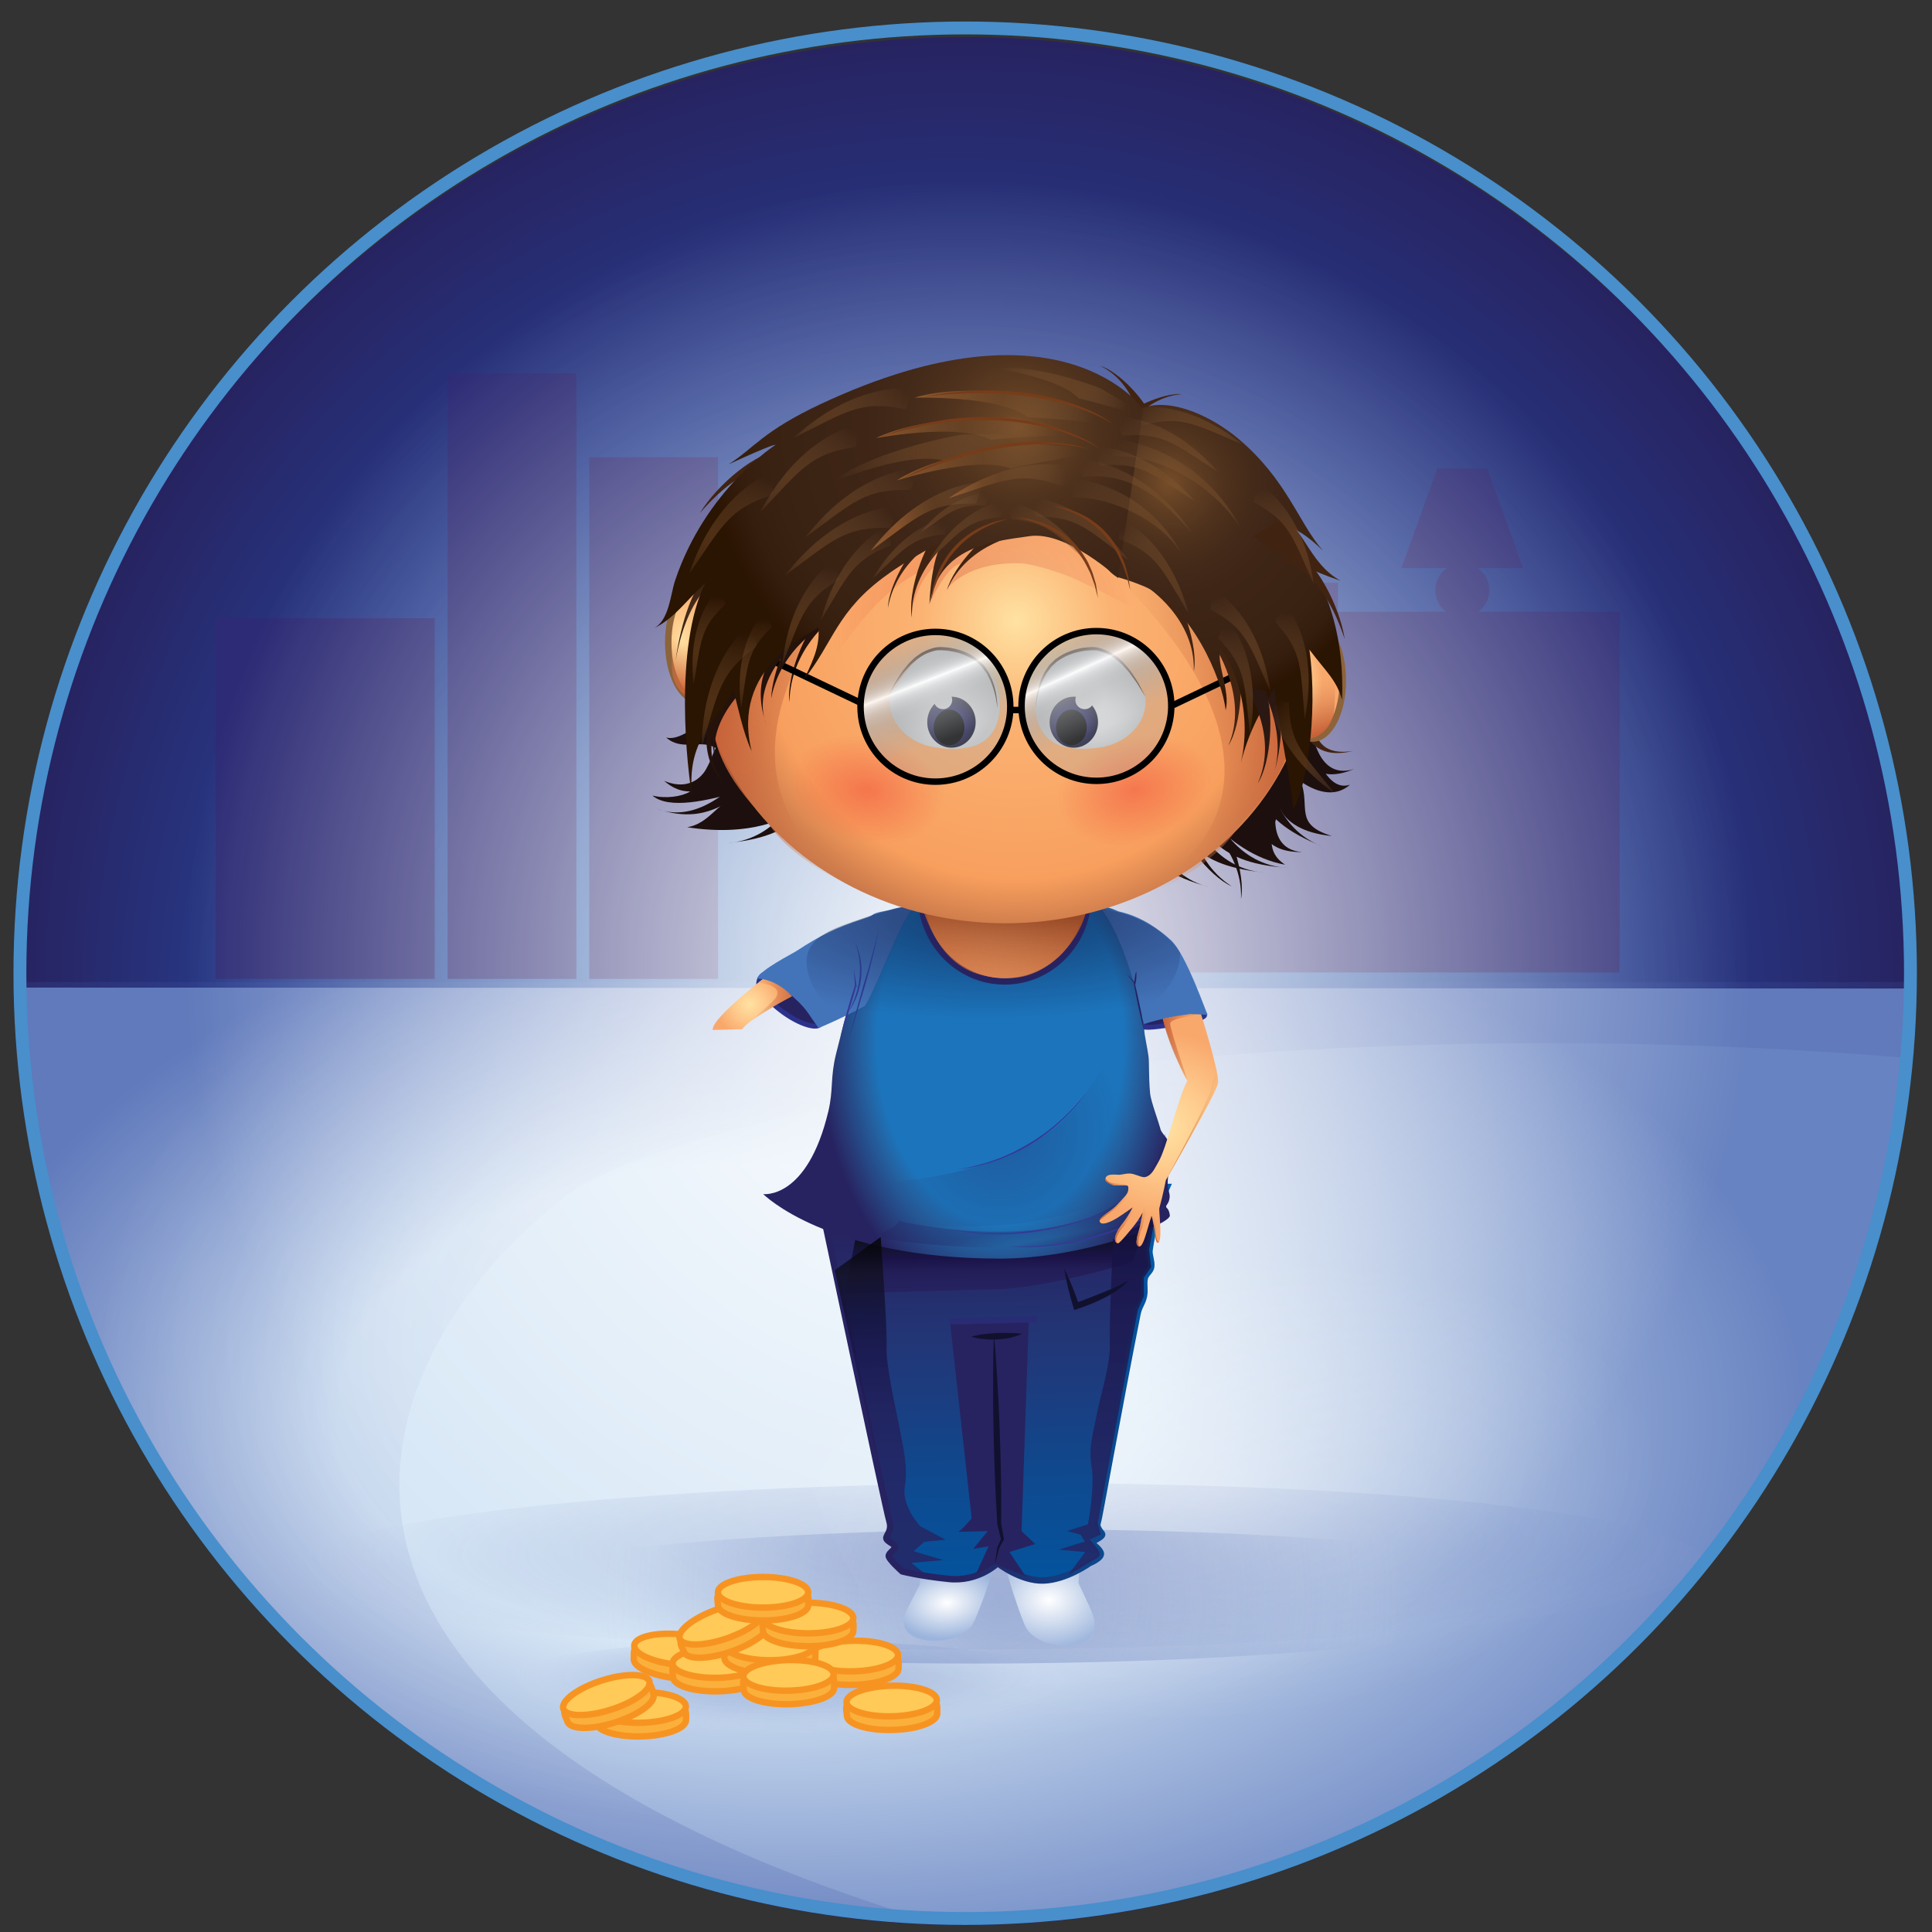 <?xml version="1.0" encoding="utf-8"?>
<!-- Generator: Adobe Illustrator 16.0.0, SVG Export Plug-In . SVG Version: 6.00 Build 0)  -->
<!DOCTYPE svg PUBLIC "-//W3C//DTD SVG 1.1//EN" "http://www.w3.org/Graphics/SVG/1.1/DTD/svg11.dtd">
<svg version="1.1" id="Layer_1" xmlns="http://www.w3.org/2000/svg" xmlns:xlink="http://www.w3.org/1999/xlink" x="0px" y="0px"
	 width="300px" height="300px" viewBox="0 0 300 300" enable-background="new 0 0 300 300" xml:space="preserve">
<rect x="0" y="0" width="300" height="300" fill="#333333" stroke="none"/>
<g id="Layer_3">
	<g id="FIX_1_">
		
			<radialGradient id="SVGID_1_" cx="1331.477" cy="-1119.852" r="146.604" fx="1319.411" fy="-1155.584" gradientTransform="matrix(1 0 0 -1 -1181.601 -967.5)" gradientUnits="userSpaceOnUse">
			<stop  offset="0" style="stop-color:#477DBF"/>
			<stop  offset="0.153" style="stop-color:#4476BB"/>
			<stop  offset="0.403" style="stop-color:#3762AE"/>
			<stop  offset="0.717" style="stop-color:#273D8E"/>
			<stop  offset="1" style="stop-color:#272361"/>
		</radialGradient>
		<circle fill="url(#SVGID_1_)" cx="149.876" cy="152.352" r="146.604"/>
		
			<radialGradient id="SVGID_2_" cx="1698.525" cy="551.833" r="88.23" fx="1691.264" fy="530.328" gradientTransform="matrix(0.013 1 1.649 -0.021 -797.167 -1464.767)" gradientUnits="userSpaceOnUse">
			<stop  offset="0.217" style="stop-color:#D7E7F6"/>
			<stop  offset="0.424" style="stop-color:#D7E7F6"/>
			<stop  offset="1" style="stop-color:#6883C1"/>
		</radialGradient>
		<path fill="url(#SVGID_2_)" d="M296.48,153.5c0,81-65.642,143.604-146.604,143.604S3.272,234.352,3.272,153.352L296.48,153.5z"/>
	</g>
	<rect x="33.5" y="96" fill="#2D2B75" width="34" height="56"/>
	<rect x="160.5" y="95" fill="#2D2B75" width="91" height="56"/>
	
		<radialGradient id="shadows_1_" cx="1317.811" cy="-7095.019" r="114.328" gradientTransform="matrix(1 -0.015 -0.003 -0.177 -1181.444 -995.83)" gradientUnits="userSpaceOnUse">
		<stop  offset="0" style="stop-color:#354EA1;stop-opacity:0.3"/>
		<stop  offset="0.31" style="stop-color:#354EA2;stop-opacity:0.207"/>
		<stop  offset="0.448" style="stop-color:#3751A3;stop-opacity:0.166"/>
		<stop  offset="0.551" style="stop-color:#3A55A5;stop-opacity:0.135"/>
		<stop  offset="0.637" style="stop-color:#405CAA;stop-opacity:0.109"/>
		<stop  offset="0.713" style="stop-color:#4C67B0;stop-opacity:0.086"/>
		<stop  offset="0.781" style="stop-color:#617ABB;stop-opacity:0.066"/>
		<stop  offset="0.843" style="stop-color:#8297CD;stop-opacity:0.047"/>
		<stop  offset="0.901" style="stop-color:#A9B8DE;stop-opacity:0.03"/>
		<stop  offset="0.954" style="stop-color:#D3DAEF;stop-opacity:0.014"/>
		<stop  offset="1" style="stop-color:#FFFFFF;stop-opacity:0"/>
	</radialGradient>
	<path id="shadows_6_" fill="url(#shadows_1_)" d="M264.512,242.585c0.041,7.128-49.102,13.197-109.768,13.554
		c-60.665,0.355-109.877-5.134-109.919-12.262c-0.042-7.129,49.104-13.197,109.769-13.552
		C215.258,229.968,264.471,235.456,264.512,242.585z"/>
	
		<radialGradient id="floor_shadow_2_" cx="1317.361" cy="-1687.395" r="106.705" gradientTransform="matrix(1 0.011 0.008 -0.701 -1181.959 -988.127)" gradientUnits="userSpaceOnUse">
		<stop  offset="0" style="stop-color:#FFFFFF;stop-opacity:0"/>
		<stop  offset="1" style="stop-color:#4256A6;stop-opacity:0.2"/>
	</radialGradient>
	<path id="floor_shadow_1_" fill="url(#floor_shadow_2_)" d="M3.272,152.5H296.48l0.176,11.813
		c-101.26-8.479-191.725,7.894-209.259,21.746c-33.593,26.553-49.984,79.834,56.789,112.196C57.496,293.904,3.272,224.5,3.272,152.5
		z"/>
	<path fill="#2D2B75" d="M229.448,88.21h7.052l-5.577-15.46h-7.729l-5.573,15.46h7.052c-1.085,0.756-1.797,2.012-1.797,3.436
		c0,2.313,1.874,4.187,4.188,4.187s4.188-1.875,4.188-4.187C231.245,90.223,230.533,88.967,229.448,88.21z"/>
	<rect x="69.5" y="58" fill="#2D2B75" width="20" height="94"/>
	<rect x="193.5" y="90.5" fill="#2D2B75" width="14.25" height="4.5"/>
	<rect x="91.5" y="71" fill="#2D2B75" width="20" height="81"/>
	
		<radialGradient id="SVGID_3_" cx="1134.273" cy="1117.04" r="121.5" gradientTransform="matrix(1 0 0 1 -983.94 -967.54)" gradientUnits="userSpaceOnUse">
		<stop  offset="0" style="stop-color:#FFFFFF"/>
		<stop  offset="0.993" style="stop-color:#FFFFFF;stop-opacity:0.007"/>
		<stop  offset="1" style="stop-color:#FFFFFF;stop-opacity:0"/>
	</radialGradient>
	<circle fill="url(#SVGID_3_)" cx="150.333" cy="149.5" r="121.5"/>
	
		<radialGradient id="light_2_" cx="1463.647" cy="-3018.414" r="84.137" gradientTransform="matrix(0.822 -0.066 -0.033 -0.423 -1113.968 -948.896)" gradientUnits="userSpaceOnUse">
		<stop  offset="0" style="stop-color:#FFFFFF;stop-opacity:0.3"/>
		<stop  offset="0.853" style="stop-color:#FFFFFF;stop-opacity:0.044"/>
		<stop  offset="1" style="stop-color:#FFFFFF;stop-opacity:0"/>
	</radialGradient>
	<path id="light_1_" fill="url(#light_2_)" d="M283.654,204.129c0.803,8.92-29.901,60.463-89.258,79.438
		c-45.196,14.451-71.418-56.291-72.227-65.211c-0.803-8.922,61.521-36.555,125.777-36.555
		C256.751,181.802,282.852,195.208,283.654,204.129z"/>
	
		<radialGradient id="shadows_2_" cx="1288.672" cy="-1246.94" r="63.039" gradientTransform="matrix(0.999 -0.038 -0.038 -0.999 -1179.651 -948.681)" gradientUnits="userSpaceOnUse">
		<stop  offset="0" style="stop-color:#354EA1;stop-opacity:0.3"/>
		<stop  offset="0.31" style="stop-color:#354EA2;stop-opacity:0.207"/>
		<stop  offset="0.448" style="stop-color:#3751A3;stop-opacity:0.166"/>
		<stop  offset="0.551" style="stop-color:#3A55A5;stop-opacity:0.135"/>
		<stop  offset="0.637" style="stop-color:#405CAA;stop-opacity:0.109"/>
		<stop  offset="0.713" style="stop-color:#4C67B0;stop-opacity:0.086"/>
		<stop  offset="0.781" style="stop-color:#617ABB;stop-opacity:0.066"/>
		<stop  offset="0.843" style="stop-color:#8297CD;stop-opacity:0.047"/>
		<stop  offset="0.901" style="stop-color:#A9B8DE;stop-opacity:0.03"/>
		<stop  offset="0.954" style="stop-color:#D3DAEF;stop-opacity:0.014"/>
		<stop  offset="1" style="stop-color:#FFFFFF;stop-opacity:0"/>
	</radialGradient>
	<path id="shadows_5_" fill="url(#shadows_2_)" d="M244.544,247.378c0.033,5.745-39.58,10.64-88.479,10.927
		c-48.896,0.285-88.566-4.14-88.604-9.886s39.581-10.64,88.48-10.924C204.842,237.207,244.512,241.631,244.544,247.378z"/>
	
		<circle id="circle_1_" fill="none" stroke="#488FCC" stroke-width="2" stroke-miterlimit="10" cx="149.874" cy="151.122" r="146.782"/>
	
		<radialGradient id="shadows_3_" cx="2177.499" cy="-11479.93" r="84.598" gradientTransform="matrix(0.523 -4.000000e-004 -3.000000e-004 -0.109 -1019.412 -990.558)" gradientUnits="userSpaceOnUse">
		<stop  offset="0" style="stop-color:#354EA1;stop-opacity:0.3"/>
		<stop  offset="0.205" style="stop-color:#354EA2;stop-opacity:0.239"/>
		<stop  offset="0.34" style="stop-color:#3851A3;stop-opacity:0.198"/>
		<stop  offset="0.454" style="stop-color:#3C56A6;stop-opacity:0.164"/>
		<stop  offset="0.557" style="stop-color:#445FAC;stop-opacity:0.133"/>
		<stop  offset="0.653" style="stop-color:#536DB4;stop-opacity:0.104"/>
		<stop  offset="0.744" style="stop-color:#7288C4;stop-opacity:0.077"/>
		<stop  offset="0.829" style="stop-color:#99A9D7;stop-opacity:0.051"/>
		<stop  offset="0.912" style="stop-color:#C6D0EA;stop-opacity:0.026"/>
		<stop  offset="0.989" style="stop-color:#F7F8FC;stop-opacity:0.003"/>
		<stop  offset="1" style="stop-color:#FFFFFF;stop-opacity:0"/>
	</radialGradient>
	<path id="shadows_4_" fill="url(#shadows_3_)" d="M166.954,261.566c0.022,3.938-20.688,7.261-46.259,7.41
		c-25.571,0.146-46.321-2.927-46.344-6.865c-0.023-3.94,20.688-7.26,46.26-7.407C146.182,254.555,166.932,257.626,166.954,261.566z"
		/>
</g>
<g id="char">
	<path fill="#1C0F0D" d="M185.479,126.5c0,0,7.515,4.875,7.228,13.081c0.735-3.826-1.81-11.208-4.208-13.754L185.479,126.5z"/>
	<path fill="#1C0F0D" d="M184.535,124.289c0,0-0.203,8.955,6.738,13.34c-3.575-1.547-8.241-7.809-8.994-11.224L184.535,124.289z"/>
	<path fill="#1C0F0D" d="M115.903,119.855c0,0-6.697,8.625-14.004,5.686c6.804,2.442,10.618-0.648,13.108-2.263L115.903,119.855z"/>
	
		<radialGradient id="SVGID_4_" cx="1081.642" cy="320.8" r="7.899" gradientTransform="matrix(0.46 0.613 -0.978 0.35 -36.752 -526.43)" gradientUnits="userSpaceOnUse">
		<stop  offset="0" style="stop-color:#FFFFFF"/>
		<stop  offset="1" style="stop-color:#9BB4DC"/>
	</radialGradient>
	<path fill="url(#SVGID_4_)" d="M142.617,242.713l0.246,3.281c0,0-1.625,3.074-2.131,4.188c-2.623,5.771,8.607,5.828,10.493,1.698
		c1.486-3.26,3.032-8.263,3.032-8.263L142.617,242.713z"/>
	
		<radialGradient id="SVGID_5_" cx="481.935" cy="169.935" r="10.211" gradientTransform="matrix(0.496 0.66 0.868 -0.377 -223.667 -5.567)" gradientUnits="userSpaceOnUse">
		<stop  offset="0" style="stop-color:#FFFFFF"/>
		<stop  offset="1" style="stop-color:#9BB4DC"/>
	</radialGradient>
	<path fill="url(#SVGID_5_)" d="M167.714,242.223l-0.246,3.615c0,0,1.626,3.389,2.132,4.614c2.623,6.36-8.605,6.423-10.492,1.87
		c-1.486-3.592-3.031-9.104-3.031-9.104L167.714,242.223z"/>
	<path fill="#1C0F0D" d="M131.034,118.268c0,0-5.209,13.136-24.319,10.184c3.253-0.552,4.443-3.376,8.197-5.574
		c-5.083,1.476-11.061,2.845-13.607,0.656c2.132,0.528,4.489,0.155,5.778-0.576c0.423-0.24-1.542,0.417-3.958-1.708
		c4.417,1.833,6.282-1.394,6.5-1.792c0.958-1.75,0.747-1.763,1.516-3.301c-2.293-1.47-5.21,0.578-7.705-1.64
		c4.65,1.332,15.718-13.364,20.323-18.773C126.119,92.97,131.034,118.268,131.034,118.268z"/>
	
		<linearGradient id="SVGID_6_" gradientUnits="userSpaceOnUse" x1="549.474" y1="830.868" x2="550.779" y2="904.93" gradientTransform="matrix(1 0 0 1 -395.32 -639.92)">
		<stop  offset="0" style="stop-color:#272361"/>
		<stop  offset="0.231" style="stop-color:#223676"/>
		<stop  offset="0.538" style="stop-color:#0E4A90"/>
		<stop  offset="0.805" style="stop-color:#0057A2"/>
		<stop  offset="1" style="stop-color:#005CAB"/>
	</linearGradient>
	
		<linearGradient id="SVGID_7_" gradientUnits="userSpaceOnUse" x1="273.921" y1="-184.668" x2="329.629" y2="-184.668" gradientTransform="matrix(1 0 0 -1 -147.66 30.04)">
		<stop  offset="0.183" style="stop-color:#272361"/>
		<stop  offset="0.419" style="stop-color:#262563"/>
		<stop  offset="0.847" style="stop-color:#094C92"/>
		<stop  offset="1" style="stop-color:#005CAB"/>
	</linearGradient>
	<path fill="url(#SVGID_6_)" stroke="url(#SVGID_7_)" stroke-miterlimit="10" d="M169.174,242.713c0,0-3.564,2.582-7.131,2.705
		s-7.131-2.705-7.131-2.705s-2.951,2.951-7.623,2.459c-4.672-0.49-7.193-1.168-7.193-1.168s-2.213-1.967-2.09-2.459
		c0.123-0.49,0.984-0.922,0.984-1.354c0-0.431-1.229-0.799-1.353-1.291c-0.123-0.49,0.964-1.121,0.452-2.76
		c-0.513-1.639-11.21-52.143-11.21-52.143l54.309,0.313c0,0-1.869,4.024-2.69,9.813c-0.106,0.762,0.396,1.806,0.255,2.625
		c-0.111,0.649-0.863,1.067-1,1.75c-0.202,1.021,0.088,1.677-0.125,2.75c-0.229,1.149-0.763,1.558-1,2.75
		c-2.896,14.565-6.059,32.313-6.184,32.526c-0.225,0.373,0.207,1.099,0.639,1.591c0.432,0.491-1.491,1.079-1.477,1.438
		c0.016,0.357,0.859,0.655,1.291,1.519C171.292,241.865,169.174,242.713,169.174,242.713z"/>
	<path fill="#1C0F0D" d="M183.93,122.202c0,0,6.023,10.347,15.613,12.068c-1.48-1.02-3.48-2.833-0.736-8.606
		c0.967,1.926,3.381,3.711,8.006,4.148c-5.938-1.813-3.313-4.438-4.811-8.452c1.992,1.393,5.129,2.708,7.623,0.492
		c-6.75,2.209-8.305-20.78-12.91-26.188C194.354,92.89,183.93,122.202,183.93,122.202z"/>
	<path fill="#272361" stroke="#2C328C" stroke-width="0.75" stroke-miterlimit="10" d="M187.042,157.646
		c0.125,0.209-1.312,0.912-4.104,1.313c-2.795,0.396-5.514,0.898-5.604,0.25c-0.095-0.65,3.416-1.997,6.209-2.396
		C186.336,156.412,186.95,156.994,187.042,157.646z"/>
	
		<linearGradient id="SVGID_8_" gradientUnits="userSpaceOnUse" x1="549.632" y1="831.106" x2="549.757" y2="841.859" gradientTransform="matrix(1 0 0 1 -395.32 -639.92)">
		<stop  offset="0" style="stop-color:#010101"/>
		<stop  offset="0.085" style="stop-color:#0F0F19"/>
		<stop  offset="0.229" style="stop-color:#131231"/>
		<stop  offset="0.383" style="stop-color:#1A1348"/>
		<stop  offset="0.55" style="stop-color:#221D56"/>
		<stop  offset="0.739" style="stop-color:#25215E"/>
		<stop  offset="1" style="stop-color:#272361"/>
	</linearGradient>
	<path fill="url(#SVGID_8_)" d="M133.333,189.833c0,0,20.333,5.334,28.333,3.834c3.21-0.603,12.893-3.567,15.875-4.459
		c0.125,1.813-1.541,6.332-1.625,6.709c-4.521,1.447-14.602,4.065-20.583,4.25c-1.332,0.041-24.167,0.666-24.167,0.666
		L133.333,189.833z"/>
	
		<radialGradient id="SVGID_9_" cx="426.478" cy="354.254" r="41.502" gradientTransform="matrix(0.004 1 0.679 -0.002 -86.922 -263.966)" gradientUnits="userSpaceOnUse">
		<stop  offset="0.011" style="stop-color:#1C75BC"/>
		<stop  offset="0.677" style="stop-color:#1C75BC"/>
		<stop  offset="0.761" style="stop-color:#2461A0"/>
		<stop  offset="0.942" style="stop-color:#27336F"/>
		<stop  offset="1" style="stop-color:#272361"/>
	</radialGradient>
	<path fill="url(#SVGID_9_)" d="M181.656,188.719c0.188,1.438-13.792,6.719-26.344,6.719c-26.925,0-36.794-10.02-36.794-10.02
		s6.829,0.915,10.107-12.855c0.805-3.383,0.273-5.162,1.188-8.875c0.838-3.404,2.428-9.508,3.35-12.383
		c1.38-4.302,2.85-7.582,4.399-8.555c7.05-4.426,31.775-4.462,37.021-0.692c1.938,1.393,2.155,9.167,3.038,17.608
		c0.136,1.297,0.535,3.025,0.712,4.334c0.146,1.082,0.001,2.917,0.251,5.75c0.104,1.188,1.292,4.354,1.583,5.458
		c0.083,0.708,1.255,1.548,1.5,2.584c0.642,2.702-0.334,3.047-0.354,6.083c-0.004,0.736,0.36,1.404,0.313,2
		c-0.063,0.79-0.375,1.094-0.53,1.344C180.969,187.719,181.482,187.384,181.656,188.719z"/>
	
		<radialGradient id="SVGID_10_" cx="302.993" cy="-145.627" r="19.887" gradientTransform="matrix(1 0 0 -1 -147.66 30.04)" gradientUnits="userSpaceOnUse">
		<stop  offset="0" style="stop-color:#262262;stop-opacity:0.8"/>
		<stop  offset="0.349" style="stop-color:#25215F;stop-opacity:0.521"/>
		<stop  offset="0.782" style="stop-color:#211F57;stop-opacity:0.175"/>
		<stop  offset="1" style="stop-color:#1E1D52;stop-opacity:0"/>
	</radialGradient>
	<path opacity="0.4" fill="url(#SVGID_10_)" enable-background="new    " d="M130.917,183.75c0,0,28.417,1.25,37.833-14.25
		c2.229-3.669,6.167-7.917,7.848-16.516c0.125,2.082,1.891,12.867,1.819,13.974c-0.209,3.292,0.772,3.881,0.666,5.333
		c-0.167,2.25,0.442,9.752-6.25,13.376c-4,2.166-13.333,6.5-35.083,4C128.981,188.659,135.658,184.186,130.917,183.75z"/>
	
		<linearGradient id="SVGID_11_" gradientUnits="userSpaceOnUse" x1="307.965" y1="-160.355" x2="308.936" y2="-165.305" gradientTransform="matrix(1 0 0 -1 -147.66 30.04)">
		<stop  offset="0" style="stop-color:#262262;stop-opacity:0.8"/>
		<stop  offset="0.298" style="stop-color:#221F58;stop-opacity:0.278"/>
		<stop  offset="0.457" style="stop-color:#1E1D52;stop-opacity:0"/>
		<stop  offset="1" style="stop-color:#262262;stop-opacity:0.8"/>
	</linearGradient>
	<path opacity="0.4" fill="url(#SVGID_11_)" enable-background="new    " d="M139.583,189.582c0,0,29.583,7.084,38.917-7.833
		c2.277-3.64,0,2.25,2.417-5.75c0.125,2.083,0.903,1.478,0.833,2.583c-0.209,3.292-0.607,3.218-0.716,4.67
		c-0.167,2.25,2.325,2.623-4.367,6.247c-4,2.166-13.501,5.918-35.25,3.418C132.647,191.909,138.833,191.416,139.583,189.582z"/>
	<g>
		<path fill="#363896" d="M172.333,187.917c0,0-0.356,0.181-1.003,0.457c-0.646,0.271-1.571,0.664-2.717,1.034
			c-2.278,0.771-5.404,1.563-8.594,1.964c-0.797,0.108-1.6,0.165-2.39,0.213c-0.788,0.071-1.565,0.063-2.317,0.078
			c-0.754,0.028-1.479-0.021-2.17-0.049c-0.688-0.017-1.34-0.067-1.938-0.146c-0.599-0.065-1.147-0.116-1.63-0.194
			c-0.48-0.092-0.899-0.17-1.244-0.235c-0.689-0.131-1.083-0.205-1.083-0.205s0.396,0.06,1.09,0.163
			c0.346,0.053,0.767,0.115,1.249,0.188c0.484,0.061,1.034,0.09,1.63,0.152c0.599,0.068,1.244,0.111,1.933,0.118
			c0.688,0.019,1.412,0.06,2.16,0.021c0.75-0.021,1.522-0.024,2.308-0.106c0.784-0.06,1.579-0.125,2.37-0.242
			c3.179-0.356,6.303-1.104,8.584-1.844C170.867,188.574,172.333,187.917,172.333,187.917z"/>
	</g>
	<g>
		<path fill="#363896" d="M180.948,187.35c0,0-0.331,0.225-0.937,0.584c-0.604,0.352-1.471,0.861-2.559,1.379
			c-2.157,1.062-5.154,2.254-8.264,3.066c-0.775,0.211-1.563,0.372-2.342,0.523c-0.771,0.173-1.546,0.267-2.287,0.379
			c-0.744,0.127-1.471,0.173-2.158,0.234c-0.687,0.073-1.338,0.108-1.939,0.108c-0.602,0.013-1.152,0.032-1.643,0.021
			c-0.486-0.029-0.914-0.053-1.264-0.072c-0.699-0.039-1.101-0.063-1.101-0.063s0.399,0.009,1.101,0.021
			c0.352,0.008,0.777,0.015,1.264,0.022c0.486-0.004,1.037-0.045,1.636-0.062c0.603-0.012,1.249-0.051,1.931-0.135
			c0.688-0.07,1.409-0.125,2.146-0.263c0.741-0.12,1.508-0.223,2.274-0.405c0.771-0.162,1.549-0.332,2.317-0.551
			c3.104-0.769,6.104-1.916,8.271-2.947C179.58,188.189,180.948,187.35,180.948,187.35z"/>
	</g>
	
		<linearGradient id="SVGID_12_" gradientUnits="userSpaceOnUse" x1="-40.194" y1="828.796" x2="-39.211" y2="884.579" gradientTransform="matrix(-1 0 0 1 132.139 -639.92)">
		<stop  offset="0" style="stop-color:#14103E"/>
		<stop  offset="0.293" style="stop-color:#1C174D"/>
		<stop  offset="0.69" style="stop-color:#24205C"/>
		<stop  offset="1" style="stop-color:#272361"/>
	</linearGradient>
	<path opacity="0.8" fill="url(#SVGID_12_)" enable-background="new    " d="M172.833,192.417c0,0-0.624,13.333-0.499,16.333
		s-1.51,8.133-2,10.75s-1.379,5.25-0.834,8.25s-0.563,8.938-0.563,8.938l-3.25,1.063l2.125,0.563l0.625,1.063l-4.063,1.25L168.5,241
		l-2.625,3.563l4.563-2.688c0,0,0.688-0.375,0.018-1.322c-0.236-0.332-1.244-1.49-1.244-1.49l1.729-0.813l-0.496-1.723l6.216-33.063
		l0.969-2.215l-0.021-2.831l1.146-1.669l-0.333-2.646l0.958-5.104L172.833,192.417z"/>
	
		<linearGradient id="SVGID_13_" gradientUnits="userSpaceOnUse" x1="533.09" y1="831.984" x2="534.018" y2="884.672" gradientTransform="matrix(1 0 0 1 -395.32 -639.92)">
		<stop  offset="0" style="stop-color:#010101"/>
		<stop  offset="0.105" style="stop-color:#11101F"/>
		<stop  offset="0.221" style="stop-color:#131138"/>
		<stop  offset="0.351" style="stop-color:#1B154B"/>
		<stop  offset="0.5" style="stop-color:#221D57"/>
		<stop  offset="0.682" style="stop-color:#26225F"/>
		<stop  offset="1" style="stop-color:#272361"/>
	</linearGradient>
	<path opacity="0.8" fill="url(#SVGID_13_)" enable-background="new    " d="M136.75,192.083c0,0,1.042,14,0.917,17
		s1.51,9.967,2,12.584s1.378,6.166,0.833,9.166s2.406,6.167,2.406,6.167l3.927,2.083l-3.333,0.334l-1.625,1.458l4.625,1.375
		l-5,0.438l2.5,1.971l-3.904-0.639c0,0-2.272-2.102-2.09-2.467c0.182-0.365,1.244-1.49,1.244-1.49l-1.613-1.16l0.8-1.965
		l-8.813-39.688L136.75,192.083z"/>
	<path fill="#272361" stroke="#2C328C" stroke-width="0.75" stroke-miterlimit="10" d="M127.333,159.084
		c-0.643,0.775-3.692-0.188-6.583-2.584c-2.893-2.4-2.75-2.916-2.917-3.541s0.5-2.917,2.964-0.977
		C123.691,154.381,127.978,158.309,127.333,159.084z"/>
	
		<radialGradient id="SVGID_14_" cx="143.618" cy="1158.846" r="14.622" gradientTransform="matrix(-0.307 0.952 0.952 0.307 -878.367 -317.53)" gradientUnits="userSpaceOnUse">
		<stop  offset="0" style="stop-color:#FFE2A2"/>
		<stop  offset="0.472" style="stop-color:#FEC98B"/>
		<stop  offset="1" style="stop-color:#F9A86C"/>
	</radialGradient>
	<path fill="url(#SVGID_14_)" d="M180,156.167c0,0,2.625,9.208,4.375,11.646c-1.438,2.625-3.193,10.388-4.486,12.595
		c-0.634,1.081-1.004,2.071-2.018,2.358c-0.45,0.129-1.171-0.27-1.954-0.473c-0.868-0.225-1.7,0.171-2.292,0.125
		c-1.336-0.105-1.751,0.052-1.941,0.469c-0.234,0.508,0.227,0.692,1.066,1.094c0.441,0.209,1.583-0.021,2.208,0.104
		c0.383-0.016,0.231,0.708,0.209,0.833c-0.101,0.538-0.646,1.041-1.729,2.208c-1.061,1.145-3.145,2.008-2.604,2.688
		c0.396,0.521,1.848-0.183,2.771-0.771c1.039-0.663,2.271-1.563,2.271-1.563s-0.662,1.395-1.479,2.396
		c-1.104,1.354-1.771,2.958-0.791,3.188c0.23,0.055,2.02-2.149,2.459-2.707c0.942-1.198,1.356-2.078,1.356-2.078
		s-0.19,1.369-0.503,2.535c-0.37,1.383-0.729,2.418-0.084,2.729c0.445,0.144,0.82-0.903,1.229-2.271
		c0.241-0.811,0.563-1.935,0.729-2.438c0.046-0.138,0.22,0.642,0.416,1.688c0.203,1.088,0.125,2.438,0.584,2.438
		c0.42,0,0.433-1.434,0.364-2.791c-0.059-1.206-0.182-2.38-0.139-2.536c0.617-2.255,1.017-4.379,1.017-4.379
		s7.881-13.353,8.11-15.135c0.229-1.785-3.242-12.544-3.242-12.544"/>
	
		<radialGradient id="SVGID_15_" cx="442.731" cy="124.56" r="5.205" gradientTransform="matrix(0.401 0.916 -0.916 0.401 52.94 -299.575)" gradientUnits="userSpaceOnUse">
		<stop  offset="0" style="stop-color:#FFE2A2"/>
		<stop  offset="0.472" style="stop-color:#FEC98B"/>
		<stop  offset="1" style="stop-color:#F9A86C"/>
	</radialGradient>
	<path fill="url(#SVGID_15_)" d="M110.688,159.938c-0.408-1.75,9.063-8.938,9.063-8.938l3.189,3.709c0,0-6.564,3.416-7.689,5.104"/>
	<path fill="#4374BA" d="M123.75,147.625c-0.75,0.5-5.625,2.917-6.208,4.334c0,0,2.123-0.091,4.396,1.791
		c3.651,3.021,3.249,3.369,5.187,5.875c0,0,3.25-1.313,7.188-3.438c1.923-3.084,5.485-13.438,7.876-15.688
		c-1.137,0.192-2.147,0.232-4.105,0.813c-0.558,0.165-2.125,0.313-2.625,0.771c-0.237,0.217-1.006,0.463-1.5,0.625
		C129.667,144.118,127.375,145.25,123.75,147.625z"/>
	<path fill="#4374BA" d="M181.834,146c2.354,2.158,5.521,11.417,5.688,11.583c0,0-1.125-0.083-2.75-0.104
		c-2.205,0.314-4.063,0.584-7.146,1.521c0,0-2.194-11.849-6.5-17.75C175.552,141.25,179.294,143.672,181.834,146z"/>
	
		<radialGradient id="SVGID_16_" cx="988.73" cy="32.312" r="21.722" gradientTransform="matrix(0.028 0.749 -2.235 0.046 199.702 -599.922)" gradientUnits="userSpaceOnUse">
		<stop  offset="0" style="stop-color:#0E1239;stop-opacity:0.6"/>
		<stop  offset="1" style="stop-color:#0E1239;stop-opacity:0"/>
	</radialGradient>
	<path fill="url(#SVGID_16_)" d="M183.25,148c0,8.305-13.377,15.287-29.486,15.287c-16.109,0-28.514-5.732-28.514-14.037
		c0-3.954,4.675-5.246,8.625-6.625c7.875-2.75,11.928-2.504,22.063-2.375c9.103,0.115,8.475-0.482,16.813,1.167
		C179.917,142.833,183.25,147.651,183.25,148z"/>
	<path fill="#1C0F0D" d="M124.034,122.432c0,0-2.867,7.901-11.117,8.485c6.667-0.667,9.2-2.361,11.417-4.333L124.034,122.432z"/>
	<path fill="#1C0F0D" d="M185.301,127.016c0,0,2.867,7.901,11.117,8.485c-6.667-0.667-9.199-2.361-11.417-4.333L185.301,127.016z"/>
	<path fill="#1C0F0D" d="M197.154,120.297c0,0,0.594,8.385,8.367,11.206c-6.229-2.468-8.199-4.791-9.793-7.295L197.154,120.297z"/>
	<path fill="#1C0F0D" d="M178.419,127.59c0,0,1.507,8.27,9.544,10.223c-6.462-1.771-8.676-3.865-10.533-6.18L178.419,127.59z"/>
	<path fill="#1C0F0D" d="M188.766,126.654c0,0,3.121,7.806,11.385,8.124c-6.685-0.453-9.271-2.064-11.551-3.965L188.766,126.654z"/>
	<path fill="#1C0F0D" d="M198.958,122.25c0,0-3.583,9.5,3.229,10.063c-5.521,0.021-6.179-2.957-7.146-5.104L198.958,122.25z"/>
	<path fill="#1C0F0D" d="M203.458,111.346c0,0,0.317,10.148,6.829,8.065c-5.094,2.129-6.84-0.372-8.555-1.986L203.458,111.346z"/>
	<path fill="#412312" d="M204.691,107.556c0,0-3.441,10.569,5.482,9.035c-5.363,1.305-6.695-1.438-8.138-3.301L204.691,107.556z"/>
	
		<radialGradient id="SVGID_17_" cx="603.012" cy="778.863" r="14.386" gradientTransform="matrix(0.852 0 0 1 -357.465 -639.92)" gradientUnits="userSpaceOnUse">
		<stop  offset="0" style="stop-color:#FFE2A2"/>
		<stop  offset="0.472" style="stop-color:#FEC98B"/>
		<stop  offset="1" style="stop-color:#F9A86C"/>
	</radialGradient>
	<ellipse fill="url(#SVGID_17_)" stroke="#272361" stroke-miterlimit="10" cx="156" cy="138.943" rx="13" ry="13.447"/>
	
		<linearGradient id="SVGID_18_" gradientUnits="userSpaceOnUse" x1="622.244" y1="781.295" x2="619.738" y2="810.683" gradientTransform="matrix(0.804 0 0 1 -344.543 -639.92)">
		<stop  offset="0" style="stop-color:#984A27"/>
		<stop  offset="0.408" style="stop-color:#CE7043;stop-opacity:0.592"/>
		<stop  offset="1" style="stop-color:#DB8B56;stop-opacity:0"/>
	</linearGradient>
	<path fill="url(#SVGID_18_)" d="M143.124,140.696c0,0,14.854-1.032,25.692,0.12c-1.065,5.559-6.346,11.059-11.94,11.059
		C151.875,151.875,146.429,150.886,143.124,140.696z"/>
	
		<radialGradient id="SVGID_19_" cx="6190.543" cy="1529.295" r="44.732" gradientTransform="matrix(0.098 0 0 0.216 -500.714 -230.107)" gradientUnits="userSpaceOnUse">
		<stop  offset="0" style="stop-color:#FFE2A2"/>
		<stop  offset="0.472" style="stop-color:#FEC98B"/>
		<stop  offset="1" style="stop-color:#F9A86C"/>
	</radialGradient>
	<ellipse fill="url(#SVGID_19_)" stroke="#8D633A" stroke-miterlimit="10" cx="108.436" cy="99.762" rx="4.672" ry="9.017"/>
	
		<radialGradient id="SVGID_20_" cx="553.128" cy="736.317" r="51.527" gradientTransform="matrix(1 0 0 1 -395.32 -639.92)" gradientUnits="userSpaceOnUse">
		<stop  offset="0" style="stop-color:#FFE2A2"/>
		<stop  offset="0.29" style="stop-color:#FBB272"/>
		<stop  offset="0.78" style="stop-color:#F89F5E"/>
		<stop  offset="0.979" style="stop-color:#BF6F45"/>
	</radialGradient>
	<ellipse fill="url(#SVGID_20_)" cx="156.141" cy="101.565" rx="47.459" ry="41.804"/>
	
		<linearGradient id="SVGID_21_" gradientUnits="userSpaceOnUse" x1="500.419" y1="747.447" x2="502.586" y2="739.78" gradientTransform="matrix(1 0 0 1 -395.32 -639.92)">
		<stop  offset="0" style="stop-color:#C76138"/>
		<stop  offset="0.408" style="stop-color:#CE7043;stop-opacity:0.592"/>
		<stop  offset="1" style="stop-color:#DB8B56;stop-opacity:0"/>
	</linearGradient>
	<path fill="url(#SVGID_21_)" d="M104.333,97.167c0,0,2.333,4.333,4.167,2s-0.063,9.612-0.063,9.612s-3.937-0.445-4.103-5.112
		S104.333,97.167,104.333,97.167z"/>
	
		<radialGradient id="SVGID_22_" cx="7160.156" cy="1556.652" r="44.731" gradientTransform="matrix(0.098 0 0 0.216 -500.714 -230.107)" gradientUnits="userSpaceOnUse">
		<stop  offset="0" style="stop-color:#FFE2A2"/>
		<stop  offset="0.472" style="stop-color:#FEC98B"/>
		<stop  offset="1" style="stop-color:#F9A86C"/>
	</radialGradient>
	<ellipse fill="url(#SVGID_22_)" stroke="#8D633A" stroke-miterlimit="10" cx="203.846" cy="105.663" rx="4.672" ry="9.017"/>
	<g>
		
			<linearGradient id="SVGID_23_" gradientUnits="userSpaceOnUse" x1="506.058" y1="750.268" x2="529.664" y2="753.218" gradientTransform="matrix(1 0 0 1 -395.32 -639.92)">
			<stop  offset="0" style="stop-color:#C76138"/>
			<stop  offset="0.408" style="stop-color:#CE7043;stop-opacity:0.592"/>
			<stop  offset="1" style="stop-color:#DB8B56;stop-opacity:0"/>
		</linearGradient>
		<path fill="url(#SVGID_23_)" d="M140.649,141.075c0,0-16.721-5.083-21.803-13.935c-25.574-25.409,16.561-40.696,16.561-40.696
			S98.19,123.37,140.649,141.075z"/>
	</g>
	<g>
		
			<linearGradient id="SVGID_24_" gradientUnits="userSpaceOnUse" x1="-588.762" y1="752.036" x2="-564.957" y2="755.012" gradientTransform="matrix(-1 0 0 1 -387.861 -639.92)">
			<stop  offset="0" style="stop-color:#C76138"/>
			<stop  offset="0.408" style="stop-color:#CE7043;stop-opacity:0.592"/>
			<stop  offset="1" style="stop-color:#DB8B56;stop-opacity:0"/>
		</linearGradient>
		<path fill="url(#SVGID_24_)" d="M170.607,142.059c0,0,16.722-5.082,21.805-13.935c27.088-27.958-19.305-38.689-19.305-38.689
			S213.066,124.354,170.607,142.059z"/>
	</g>
	
		<linearGradient id="SVGID_25_" gradientUnits="userSpaceOnUse" x1="6.779" y1="753.446" x2="8.946" y2="745.781" gradientTransform="matrix(-1 0 0 1 213.238 -639.92)">
		<stop  offset="0" style="stop-color:#C76138"/>
		<stop  offset="0.408" style="stop-color:#CE7043;stop-opacity:0.592"/>
		<stop  offset="1" style="stop-color:#DB8B56;stop-opacity:0"/>
	</linearGradient>
	<path fill="url(#SVGID_25_)" d="M207.225,103.167c0,0-2.332,4.333-4.166,2s0.063,9.612,0.063,9.612s3.937-0.445,4.103-5.112
		C207.393,105,207.225,103.167,207.225,103.167z"/>
	<g opacity="0.5" enable-background="new    ">
		
			<radialGradient id="SVGID_26_" cx="300.619" cy="-67.507" r="23.73" gradientTransform="matrix(1 0 0 -1 -147.66 30.04)" gradientUnits="userSpaceOnUse">
			<stop  offset="0" style="stop-color:#B53D24;stop-opacity:0.8"/>
			<stop  offset="1" style="stop-color:#ED2224;stop-opacity:0"/>
		</radialGradient>
		<path fill="url(#SVGID_26_)" d="M124,112.5c0,0,7.813-18.188,18.563-23.563c-0.5,1.25-1.063,6.375-1.063,6.375
			s0.875-5.688,4.188-7.688c-1.063,2-1.125,3.75-1.375,6c-0.048,0.429,2.438-5.625,4.813-6.063c0.497-0.092,0.86-0.485,0.563-0.188
			c-1.063,1.063-2.774,4.167-2.5,3.875c3.688-3.938,9.75-3.875,11.688-3.75c1.188,0.077,6.063,1.313,9.313,3
			c3.188,1.438,8.131,4.038,9.5,5c5.875,4.125,1.901-2.95,5.313-1.875c0,0-4.625-14.875-40.383-10.076
			C134.578,84.628,118.625,95.875,124,112.5z"/>
	</g>
	
		<radialGradient id="SVGID_27_" cx="542.033" cy="748.394" r="8.195" gradientTransform="matrix(1 0 0 1 -395.32 -639.92)" gradientUnits="userSpaceOnUse">
		<stop  offset="0.258" style="stop-color:#FFFFFF"/>
		<stop  offset="1" style="stop-color:#D0D1D1"/>
	</radialGradient>
	<path fill="url(#SVGID_27_)" d="M155.083,111.288c-0.995,4.792-5.201,5.5-10.035,4.744c-3.661-0.573-7.268-3.564-6.858-7.827
		c2.505-4.311,5.224-8.388,10.015-7.395C152.996,101.806,156.076,106.496,155.083,111.288z"/>
	<path fill="#272361" d="M147.5,205.167l3.375,30.583c0,0-1.75,2.125-2.125,2.125s4.625-0.125,4.625-0.125l-2.25,2.75l2.375-0.375
		l-2,4.375l3-1.625l4.75,1.875l-2.5-3.75l4-1.25l-2.125-2L159.75,205L147.5,205.167z"/>
	
		<radialGradient id="SVGID_28_" cx="564.656" cy="748.394" r="8.194" gradientTransform="matrix(1 0 0 1 -395.32 -639.92)" gradientUnits="userSpaceOnUse">
		<stop  offset="0.258" style="stop-color:#FFFFFF"/>
		<stop  offset="1" style="stop-color:#D0D1D1"/>
	</radialGradient>
	<path fill="url(#SVGID_28_)" d="M160.967,111.288c0.995,4.792,5.202,5.5,10.036,4.744c3.661-0.573,7.269-3.564,6.856-7.827
		c-2.504-4.311-5.225-8.388-10.017-7.395C163.055,101.806,159.975,106.496,160.967,111.288z"/>
	<g>
		<g id="coin_6_">
			<path fill="#FBB03C" stroke="#F79421" stroke-miterlimit="10" d="M112.373,258.914c-0.124,1.307-3.35,2.066-7.203,1.697
				c-3.854-0.368-6.877-1.728-6.752-3.031c0.125-1.305-0.999-3.467,7.285-2.756C113.62,255.504,112.497,257.609,112.373,258.914z"/>
			
				<ellipse transform="matrix(-0.996 -0.095 0.095 -0.996 186.29 521.41)" fill="#FFCA57" stroke="#F79421" stroke-miterlimit="10" cx="105.585" cy="256.26" rx="7.01" ry="2.375"/>
		</g>
		<g id="coin_5_">
			<path fill="#FBB03C" stroke="#F79421" stroke-miterlimit="10" d="M118.522,260.08c0.032,1.313-3.08,2.449-6.95,2.543
				c-3.871,0.094-7.034-0.895-7.065-2.205c-0.032-1.311-1.405-3.322,6.905-3.604C119.354,256.545,118.49,258.77,118.522,260.08z"/>
			
				<ellipse transform="matrix(-1 0.024 -0.024 -1 229.105 513.713)" fill="#FFCA57" stroke="#F79421" stroke-miterlimit="10" cx="111.457" cy="258.237" rx="7.01" ry="2.376"/>
		</g>
		<g id="coin_4_">
			<path fill="#FBB03C" stroke="#F79421" stroke-miterlimit="10" d="M139.522,259.08c0.032,1.313-3.08,2.449-6.95,2.543
				c-3.871,0.094-7.034-0.895-7.065-2.205c-0.032-1.311-1.405-3.322,6.905-3.604C140.354,255.545,139.49,257.77,139.522,259.08z"/>
			
				<ellipse transform="matrix(-1 0.024 -0.024 -1 271.073 511.208)" fill="#FFCA57" stroke="#F79421" stroke-miterlimit="10" cx="132.456" cy="257.237" rx="7.01" ry="2.375"/>
		</g>
		<g id="coin_3_">
			<path fill="#FBB03C" stroke="#F79421" stroke-miterlimit="10" d="M126.589,257.411c0,1.36-3.158,2.464-7.054,2.464
				s-7.054-1.104-7.054-2.464c0-1.359-1.333-3.479,7.034-3.563C127.513,253.768,126.589,256.052,126.589,257.411z"/>
			<ellipse fill="#FFCA57" stroke="#F79421" stroke-miterlimit="10" cx="119.535" cy="255.338" rx="7.054" ry="2.463"/>
		</g>
		<g id="coin">
			<path fill="#FBB03C" stroke="#F79421" stroke-miterlimit="10" d="M119.434,251.863c0.435,1.238-2.174,3.281-5.827,4.563
				c-3.653,1.283-6.966,1.319-7.4,0.082c-0.435-1.238-2.362-2.729,5.456-5.56C119.135,248.243,119,250.626,119.434,251.863z"/>
			
				<ellipse transform="matrix(-0.944 0.331 -0.331 -0.944 301.532 453.176)" fill="#FFCA57" stroke="#F79421" stroke-miterlimit="10" cx="112.143" cy="252.287" rx="7.01" ry="2.374"/>
		</g>
		<g id="coin_1_">
			<path fill="#FBB03C" stroke="#F79421" stroke-miterlimit="10" d="M132.5,253.25c0,1.313-3.138,2.375-7.01,2.375
				c-3.872,0-7.01-1.063-7.01-2.375s-1.324-3.355,6.99-3.438C133.417,249.734,132.5,251.938,132.5,253.25z"/>
			<ellipse fill="#FFCA57" stroke="#F79421" stroke-miterlimit="10" cx="125.49" cy="251.25" rx="7.01" ry="2.375"/>
		</g>
		<g id="coin_2_">
			<path fill="#FBB03C" stroke="#F79421" stroke-miterlimit="10" d="M125.5,249.25c0,1.313-3.138,2.375-7.01,2.375
				c-3.872,0-7.01-1.063-7.01-2.375s-1.324-3.355,6.99-3.438C126.417,245.734,125.5,247.938,125.5,249.25z"/>
			<ellipse fill="#FFCA57" stroke="#F79421" stroke-miterlimit="10" cx="118.49" cy="247.25" rx="7.01" ry="2.375"/>
		</g>
		<g id="coin_8_">
			<path fill="#FBB03C" stroke="#F79421" stroke-miterlimit="10" d="M129.522,262.08c0.032,1.313-3.08,2.449-6.95,2.543
				c-3.871,0.094-7.034-0.895-7.065-2.205c-0.032-1.311-1.405-3.322,6.905-3.604C130.354,258.545,129.49,260.77,129.522,262.08z"/>
			
				<ellipse transform="matrix(-1 0.024 -0.024 -1 251.149 517.448)" fill="#FFCA57" stroke="#F79421" stroke-miterlimit="10" cx="122.456" cy="260.237" rx="7.01" ry="2.376"/>
		</g>
		<g id="coin_9_">
			<path fill="#FBB03C" stroke="#F79421" stroke-miterlimit="10" d="M106.522,267.08c0.032,1.313-3.08,2.449-6.95,2.543
				c-3.871,0.094-7.034-0.895-7.065-2.205c-0.032-1.311-1.405-3.322,6.905-3.604C107.354,263.545,106.49,265.77,106.522,267.08z"/>
			
				<ellipse transform="matrix(-1 0.024 -0.024 -1 205.317 527.984)" fill="#FFCA57" stroke="#F79421" stroke-miterlimit="10" cx="99.458" cy="265.236" rx="7.01" ry="2.376"/>
		</g>
		<g id="coin_10_">
			<path fill="#FBB03C" stroke="#F79421" stroke-miterlimit="10" d="M101.471,263.064c0.399,1.25-2.268,3.218-5.956,4.394
				c-3.688,1.179-7.001,1.118-7.4-0.132c-0.398-1.249-2.282-2.795,5.614-5.398C101.277,259.438,101.073,261.816,101.471,263.064z"/>
			
				<ellipse transform="matrix(-0.953 0.304 -0.304 -0.953 263.964 485.49)" fill="#FFCA57" stroke="#F79421" stroke-miterlimit="10" cx="94.195" cy="263.29" rx="7.01" ry="2.374"/>
		</g>
		<g id="coin_11_">
			<path fill="#FBB03C" stroke="#F79421" stroke-miterlimit="10" d="M145.522,266.08c0.032,1.313-3.08,2.449-6.95,2.543
				c-3.871,0.094-7.034-0.895-7.065-2.205c-0.032-1.311-1.405-3.322,6.905-3.604C146.354,262.545,145.49,264.77,145.522,266.08z"/>
			
				<ellipse transform="matrix(-1 0.024 -0.024 -1 283.259 525.05)" fill="#FFCA57" stroke="#F79421" stroke-miterlimit="10" cx="138.456" cy="264.237" rx="7.01" ry="2.375"/>
		</g>
	</g>
	
		<radialGradient id="SVGID_29_" cx="301.442" cy="1146.316" r="12.155" gradientTransform="matrix(0.967 -0.254 0.174 0.662 -314.795 -559.592)" gradientUnits="userSpaceOnUse">
		<stop  offset="0" style="stop-color:#ED2224;stop-opacity:0.7"/>
		<stop  offset="1" style="stop-color:#ED2224;stop-opacity:0"/>
	</radialGradient>
	<path opacity="0.5" fill="url(#SVGID_29_)" enable-background="new    " d="M189.545,119.733
		c1.43,5.436-3.236,11.374-10.422,13.266c-7.188,1.89-14.17-0.985-15.602-6.42c-1.432-5.433,3.234-11.376,10.42-13.266
		C181.13,111.421,188.113,114.296,189.545,119.733z"/>
	
		<radialGradient id="SVGID_30_" cx="498.953" cy="970.654" r="12.161" gradientTransform="matrix(0.985 0.174 -0.119 0.675 -241.329 -619.367)" gradientUnits="userSpaceOnUse">
		<stop  offset="0" style="stop-color:#ED2224;stop-opacity:0.7"/>
		<stop  offset="1" style="stop-color:#ED2224;stop-opacity:0"/>
	</radialGradient>
	<path opacity="0.5" fill="url(#SVGID_30_)" enable-background="new    " d="M147.782,124.494c-0.977,5.535-7.7,8.975-15.019,7.685
		c-7.317-1.292-12.456-6.827-11.479-12.361c0.975-5.533,7.7-8.977,15.016-7.686C143.619,113.423,148.759,118.957,147.782,124.494z"
		/>
	
		<radialGradient id="SVGID_31_" cx="582.062" cy="752.062" r="4.862" gradientTransform="matrix(1.103 0 0 1 -475.565 -639.92)" gradientUnits="userSpaceOnUse">
		<stop  offset="0" style="stop-color:#2E368F"/>
		<stop  offset="0.127" style="stop-color:#2E3288"/>
		<stop  offset="0.32" style="stop-color:#2D2E74"/>
		<stop  offset="0.552" style="stop-color:#211F53"/>
		<stop  offset="0.815" style="stop-color:#121326"/>
		<stop  offset="1" style="stop-color:#010101"/>
	</radialGradient>
	<path fill="url(#SVGID_31_)" d="M162.982,112.141c0,2.187,1.683,3.962,3.752,3.962c2.082,0,3.766-1.775,3.766-3.962
		c0-2.188-1.684-3.961-3.766-3.961C164.665,108.18,162.982,109.953,162.982,112.141z"/>
	
		<radialGradient id="SVGID_32_" cx="564.844" cy="752.062" r="4.862" gradientTransform="matrix(1.103 0 0 1 -475.565 -639.92)" gradientUnits="userSpaceOnUse">
		<stop  offset="0" style="stop-color:#2E368F"/>
		<stop  offset="0.127" style="stop-color:#2E3288"/>
		<stop  offset="0.32" style="stop-color:#2D2E74"/>
		<stop  offset="0.552" style="stop-color:#211F53"/>
		<stop  offset="0.815" style="stop-color:#121326"/>
		<stop  offset="1" style="stop-color:#010101"/>
	</radialGradient>
	<path fill="url(#SVGID_32_)" d="M143.982,112.141c0,2.187,1.683,3.962,3.753,3.962c2.081,0,3.765-1.775,3.765-3.962
		c0-2.188-1.684-3.961-3.765-3.961C145.665,108.18,143.982,109.953,143.982,112.141z"/>
	<path fill="#010101" d="M163.982,112.953c0,1.531,1.065,2.774,2.381,2.774c1.32,0,2.39-1.243,2.39-2.774
		c0-1.531-1.067-2.773-2.39-2.773C165.05,110.18,163.982,111.422,163.982,112.953z"/>
	<path fill="#010101" d="M144.982,112.953c0,1.531,1.067,2.774,2.382,2.774c1.32,0,2.389-1.243,2.389-2.774
		c0-1.531-1.068-2.773-2.389-2.773C146.05,110.18,144.982,111.422,144.982,112.953z"/>
	<circle fill="#FFFFFF" cx="146.42" cy="108.688" r="1.438"/>
	<circle fill="#FFFFFF" cx="168.42" cy="108.688" r="1.438"/>
	<g>
		<path fill="#412312" d="M160.834,110c0,0-0.021-0.408,0.047-1.119c0.02-0.357,0.094-0.785,0.169-1.278
			c0.104-0.488,0.212-1.044,0.437-1.622c0.091-0.296,0.205-0.597,0.361-0.893c0.158-0.293,0.264-0.631,0.48-0.917
			c0.208-0.301,0.388-0.59,0.638-0.923c0.263-0.257,0.53-0.519,0.804-0.785c0.619-0.481,1.336-0.926,2.094-1.223
			c0.759-0.313,1.566-0.523,2.389-0.66c0.831-0.081,1.646-0.194,2.52,0.042c0.76,0.226,1.549,0.534,2.183,0.994
			c0.327,0.217,0.646,0.434,0.905,0.707c0.265,0.264,0.561,0.487,0.779,0.767c0.438,0.555,0.912,1.034,1.225,1.566
			c0.338,0.513,0.654,0.979,0.9,1.411c0.227,0.442,0.426,0.828,0.588,1.145c0.325,0.633,0.512,0.995,0.512,0.995
			s-0.213-0.347-0.584-0.954c-0.188-0.303-0.411-0.67-0.67-1.092c-0.276-0.408-0.625-0.844-0.975-1.339
			c-0.326-0.512-0.813-0.959-1.263-1.481c-0.226-0.264-0.519-0.464-0.782-0.708c-0.263-0.248-0.563-0.456-0.874-0.654
			c-0.61-0.429-1.315-0.693-2.089-0.914c-0.689-0.184-1.531-0.083-2.305,0.009c-0.783,0.12-1.563,0.309-2.285,0.597
			c-0.739,0.283-1.374,0.666-1.967,1.103c-0.277,0.261-0.553,0.517-0.819,0.767c-0.21,0.281-0.415,0.556-0.614,0.824
			c-0.221,0.264-0.334,0.586-0.498,0.863c-0.164,0.28-0.289,0.566-0.39,0.852c-0.233,0.555-0.381,1.09-0.521,1.562
			c-0.109,0.479-0.218,0.898-0.263,1.25C160.843,109.591,160.834,110,160.834,110z"/>
	</g>
	<g>
		<path fill="#412312" d="M154.859,110c0,0-0.008-0.409-0.129-1.109c-0.045-0.352-0.151-0.771-0.264-1.25
			c-0.141-0.472-0.285-1.007-0.521-1.562c-0.1-0.285-0.225-0.572-0.389-0.852c-0.166-0.277-0.279-0.599-0.5-0.863
			c-0.199-0.268-0.404-0.542-0.613-0.824c-0.269-0.25-0.541-0.506-0.819-0.767c-0.592-0.438-1.227-0.82-1.966-1.103
			c-0.724-0.288-1.501-0.478-2.286-0.597c-0.771-0.092-1.613-0.193-2.304-0.009c-0.773,0.22-1.477,0.484-2.088,0.914
			c-0.313,0.198-0.612,0.406-0.875,0.654c-0.264,0.243-0.559,0.444-0.782,0.708c-0.449,0.522-0.934,0.969-1.263,1.481
			c-0.347,0.496-0.695,0.931-0.973,1.339c-0.259,0.421-0.484,0.789-0.669,1.092c-0.372,0.607-0.585,0.954-0.585,0.954
			s0.186-0.362,0.512-0.995c0.163-0.317,0.361-0.703,0.589-1.145c0.246-0.432,0.563-0.898,0.9-1.411
			c0.312-0.532,0.786-1.011,1.226-1.566c0.218-0.28,0.515-0.503,0.779-0.767c0.26-0.273,0.579-0.489,0.906-0.707
			c0.632-0.459,1.421-0.768,2.182-0.994c0.871-0.236,1.687-0.123,2.519-0.042c0.82,0.137,1.629,0.346,2.387,0.66
			c0.757,0.297,1.476,0.742,2.094,1.223c0.272,0.267,0.54,0.528,0.804,0.785c0.25,0.333,0.431,0.622,0.639,0.923
			c0.218,0.286,0.322,0.624,0.48,0.917c0.155,0.296,0.271,0.597,0.36,0.893c0.226,0.578,0.33,1.134,0.437,1.622
			c0.076,0.493,0.148,0.921,0.17,1.278C154.882,109.592,154.859,110,154.859,110z"/>
	</g>
	<line fill="none" stroke="#282C74" stroke-miterlimit="10" x1="147.5" y1="205.167" x2="161" y2="204.833"/>
	
		<linearGradient id="SVGID_33_" gradientUnits="userSpaceOnUse" x1="548.32" y1="845.045" x2="548.32" y2="845.045" gradientTransform="matrix(1 0 0 1 -395.32 -639.92)">
		<stop  offset="0" style="stop-color:#C76138"/>
		<stop  offset="0.408" style="stop-color:#CE7043;stop-opacity:0.592"/>
		<stop  offset="1" style="stop-color:#DB8B56;stop-opacity:0"/>
	</linearGradient>
	<path fill="url(#SVGID_33_)" d="M153,205.125"/>
	<g>
		<path fill="#262262" d="M174.916,151.188c0.414,0.42,0.839,0.832,1.241,1.262l0.013,0.015l0.006,0.021
			c0.313,1.306,0.594,2.615,0.854,3.931c0.268,1.313,0.504,2.633,0.699,3.961c-0.346-1.297-0.649-2.603-0.929-3.914
			c-0.282-1.31-0.545-2.623-0.774-3.944l0.021,0.037C175.656,152.105,175.291,151.643,174.916,151.188z"/>
	</g>
	<g>
		<path fill="#363896" d="M132.625,150.25c-0.036,0.814,0.375,2.193,0.375,3.006v0.006l-0.089,0.01
			c-0.334,1.291-0.744,2.57-1.13,3.847c-0.381,1.274-0.811,2.544-1.259,3.801c0.303-1.299,0.633-2.587,1.002-3.866
			c0.364-1.279,0.743-2.557,1.158-3.82l0.039,0.016C132.793,152.432,132.537,151.061,132.625,150.25z"/>
	</g>
	<g>
		<path fill="#262262" d="M176.432,150.813c0,0,0.021,0.149,0.031,0.373c0.014,0.223-0.006,0.516-0.025,0.809
			c-0.039,0.291-0.08,0.582-0.137,0.797s-0.107,0.357-0.107,0.357s-0.021-0.148-0.032-0.371c-0.011-0.225,0.008-0.518,0.028-0.811
			c0.037-0.291,0.08-0.582,0.136-0.797C176.381,150.954,176.432,150.813,176.432,150.813z"/>
	</g>
	<g>
		<path fill="#363896" d="M168.75,169.5c0,0-0.198,0.324-0.593,0.859c-0.399,0.529-0.97,1.293-1.757,2.119
			c-0.771,0.842-1.737,1.758-2.83,2.676c-0.557,0.443-1.119,0.923-1.741,1.343c-0.601,0.448-1.238,0.862-1.894,1.256
			c-0.641,0.414-1.332,0.735-1.994,1.085c-0.655,0.365-1.358,0.604-2.008,0.9c-0.646,0.303-1.32,0.472-1.934,0.697
			c-0.611,0.229-1.217,0.369-1.771,0.508c-0.555,0.132-1.056,0.283-1.516,0.347c-0.458,0.069-0.857,0.13-1.186,0.18
			c-0.656,0.099-1.031,0.155-1.031,0.155s0.373-0.07,1.024-0.197c0.326-0.063,0.721-0.139,1.173-0.226
			c0.455-0.082,0.949-0.255,1.5-0.39c0.55-0.146,1.146-0.291,1.754-0.528c0.604-0.233,1.271-0.41,1.912-0.72
			c0.641-0.306,1.334-0.551,1.979-0.922c0.654-0.355,1.335-0.688,1.967-1.104c0.652-0.38,1.291-0.783,1.896-1.222
			c0.623-0.407,1.188-0.875,1.749-1.31c1.097-0.896,2.072-1.796,2.852-2.623C167.893,170.76,168.75,169.5,168.75,169.5z"/>
	</g>
	<path fill="#24120B" d="M129.122,96.13c0,0-6.354,4.653-6.536,12.862c-0.517-3.862,2.446-11.086,4.986-13.491L129.122,96.13z"/>
	<path fill="#412312" d="M148.833,82.833c0,0-7.514,4.875-7.227,13.081c-0.737-3.826,1.809-11.208,4.208-13.754L148.833,82.833z"/>
	<path fill="#412312" d="M159.132,82.835c0,0-8.871,1.244-12.078,8.803c0.949-3.779,6.375-9.394,9.625-10.688L159.132,82.835z"/>
	<path fill="#412312" d="M177.208,66.646c0,0-0.585-6.996-6.358-9.836c2.916,0.908,7.071,5.4,7.941,8L177.208,66.646z"/>
	<path fill="#412312" d="M174.009,67.951c0,0,3.15-6.273,9.566-6.757c-3.043-0.244-8.574,2.376-10.351,4.463L174.009,67.951z"/>
	<line fill="none" stroke="#000000" stroke-miterlimit="10" x1="133.625" y1="109.125" x2="114.75" y2="100.125"/>
	<line fill="none" stroke="#000000" stroke-miterlimit="10" x1="181.875" y1="109.625" x2="200.75" y2="100.625"/>
	<path fill="#412312" d="M178.145,91.167c0,0,7.515,4.875,7.228,13.081c0.735-3.826-1.81-11.208-4.208-13.754L178.145,91.167z"/>
	<path fill="#2C1812" d="M194.971,104.934c0,0,4.946,7.483,2.946,14.733c1.333-4.25,1.388-10.982,0.104-14.237L194.971,104.934z"/>
	<path fill="#412312" d="M188.417,100c0,0,5.638,8.251,2.322,15.763c2.104-3.279,2.481-11.079,1.2-14.333L188.417,100z"/>
	
		<radialGradient id="SVGID_34_" cx="329.16" cy="-44.96" r="35.77" gradientTransform="matrix(1 0 0 -1 -147.66 30.04)" gradientUnits="userSpaceOnUse">
		<stop  offset="0" style="stop-color:#754C29"/>
		<stop  offset="0.011" style="stop-color:#734B28"/>
		<stop  offset="0.122" style="stop-color:#5E3D22"/>
		<stop  offset="0.239" style="stop-color:#4F321D"/>
		<stop  offset="0.362" style="stop-color:#442A19"/>
		<stop  offset="0.495" style="stop-color:#3E2516"/>
		<stop  offset="0.656" style="stop-color:#3C2415"/>
		<stop  offset="0.793" style="stop-color:#3A2213"/>
		<stop  offset="0.895" style="stop-color:#351E0E"/>
		<stop  offset="0.985" style="stop-color:#2C1503"/>
		<stop  offset="0.995" style="stop-color:#2A1402"/>
	</radialGradient>
	<path fill="url(#SVGID_34_)" d="M177.773,63.242c4.311-1.39,10.453,1.45,14.516,4.882c7.557,6.386,9.294,12.959,13.128,17.376
		c-5-4.917-7.229-3.813-7.229-3.813s10.942,7.661,10.213,26.982c-0.922-3.167-2.463-4.323-5.076-7.799
		c1.436,10.634-0.639,22.004-2.52,24.786c-0.373-4.517-2.576-14.761-2.922-18.946c-1.195,2.447-3.716,5.789-5.216,11.789
		c2.083-8.917-1.733-16.232-3.167-17.75c-0.635,2.4,1.584,6.583,0.818,9.543c-0.491-4.839-5.395-16.15-12.562-19.2
		c-1.344-0.572-2.724-1.05-4.126-1.453C170.188,88.653,159.59,69.106,177.773,63.242z"/>
	<path fill="#2C1812" d="M193.471,106.767c0,0,5.166,7.317,1.853,14.83c2.104-3.279,2.481-11.079,1.2-14.333L193.471,106.767z"/>
	<path fill="#412312" d="M146.667,83.25c0,0-7.252,3.048-8.792,11.114c0.13-3.896,4.249-10.528,7.152-12.479L146.667,83.25z"/>
	<path fill="#24120B" d="M128.33,96.848c0,0-7.039,3.532-8.584,11.596c0.133-3.895,2.766-10.662,5.671-12.61L128.33,96.848z"/>
	<path fill="#24120B" d="M124.667,98.667c0,0-8.583,6.75-5.6,14.039c-2.483-6.789,0.583-10.622,2.183-13.122L124.667,98.667z"/>
	<path fill="#24120B" d="M117.167,105.417c0,0-8.583,6.75-5.6,14.039c-2.483-6.789,0.583-10.622,2.183-13.122L117.167,105.417z"/>
	<path fill="#24120B" d="M114.205,107.067c0,0-6.946,8.275-1.913,14.125c-3.314-2.275-3.349-9.646-0.923-13.333L114.205,107.067z"/>
	<path fill="#412312" d="M122.379,72.154c0,0-5.718-1.744-13.704,7.526c2.756-4.549,9.03-9.714,12.533-9.632L122.379,72.154z"/>
	<path fill="#412312" d="M194.668,83.307c0,0,4.457,3.818,13.52,6.881c-5.125-2.75-5.942-9.168-9.438-9.438L194.668,83.307z"/>
	<path fill="#412312" d="M199.007,87.056c0,0,5.951,0.567,9.802,12.18c-0.814-5.256-4.646-12.423-7.916-13.681L199.007,87.056z"/>
	
		<radialGradient id="SVGID_35_" cx="256.532" cy="-65.442" r="5.743" gradientTransform="matrix(1 0 0 -1 -147.66 30.04)" gradientUnits="userSpaceOnUse">
		<stop  offset="0" style="stop-color:#754C29"/>
		<stop  offset="0.011" style="stop-color:#734B28"/>
		<stop  offset="0.122" style="stop-color:#5E3D22"/>
		<stop  offset="0.239" style="stop-color:#4F321D"/>
		<stop  offset="0.362" style="stop-color:#442A19"/>
		<stop  offset="0.495" style="stop-color:#3E2516"/>
		<stop  offset="0.656" style="stop-color:#3C2415"/>
		<stop  offset="0.793" style="stop-color:#3A2213"/>
		<stop  offset="0.895" style="stop-color:#351E0E"/>
		<stop  offset="0.985" style="stop-color:#2C1503"/>
		<stop  offset="0.995" style="stop-color:#2A1402"/>
	</radialGradient>
	<path fill="url(#SVGID_35_)" d="M112.837,89.097c0,0-5.806,1.424-7.93,13.473c0.782-5.771,2.843-12.456,5.896-14.176
		L112.837,89.097z"/>
	
		<radialGradient id="SVGID_36_" cx="306.035" cy="-36.335" r="48.885" gradientTransform="matrix(1 0 0 -1 -147.66 30.04)" gradientUnits="userSpaceOnUse">
		<stop  offset="0" style="stop-color:#754C29"/>
		<stop  offset="0.011" style="stop-color:#734B28"/>
		<stop  offset="0.122" style="stop-color:#5E3D22"/>
		<stop  offset="0.239" style="stop-color:#4F321D"/>
		<stop  offset="0.362" style="stop-color:#442A19"/>
		<stop  offset="0.495" style="stop-color:#3E2516"/>
		<stop  offset="0.656" style="stop-color:#3C2415"/>
		<stop  offset="0.793" style="stop-color:#3A2213"/>
		<stop  offset="0.895" style="stop-color:#351E0E"/>
		<stop  offset="0.985" style="stop-color:#2C1503"/>
		<stop  offset="0.995" style="stop-color:#2A1402"/>
	</radialGradient>
	<path fill="url(#SVGID_36_)" d="M177.535,63.574c0,0-12.617-18.406-50.118-0.824c-8.957,4.199-10.333,6.833-14.25,9.333
		c7.25-3.333,7.25-3,7.25-3s-10.863,6.932-15.594,21.08c-0.729,2.18-0.906,6.17-3.323,7.42c3.25-1.583,4.845-4.133,8.042-7.083
		c-4.958,9.833-2.875,29.167-1.967,33.688c-1.492-10.271,5.18-13.076,6.271-17.131c0.738,2.622,1.476,6.558,2.869,9.59
		c-3.215-12.897,8.687-17.993,10.369-19.23c0.195,2.475-0.417,4.417-2.25,8.083c4.583-5.75,5.083-10.667,12.917-16.25
		c3.375-2.5,9.337-5.608,9.046-5.389c-1.967,1.475-2.462,8.621-2.462,9.973c1.5-9,9.708-9.75,15.542-10.583
		s13.725,6.513,13.725,6.513L177.535,63.574z"/>
	<g>
		<path fill="#2B3990" d="M132.75,146.333c0,0,0.363,0.613,0.65,1.64c0.139,0.512,0.273,1.122,0.325,1.787
			c0.034,0.332,0.046,0.675,0.041,1.026c0.015,0.351-0.031,0.704-0.05,1.06c-0.034,0.354-0.11,0.702-0.162,1.049
			c-0.084,0.338-0.167,0.672-0.247,0.996c-0.098,0.317-0.215,0.617-0.317,0.904c-0.098,0.288-0.241,0.541-0.346,0.784
			c-0.206,0.489-0.462,0.854-0.614,1.123c-0.158,0.264-0.249,0.415-0.249,0.415s0.077-0.158,0.212-0.436
			c0.133-0.279,0.338-0.666,0.522-1.16c0.092-0.246,0.221-0.5,0.303-0.791c0.089-0.285,0.183-0.588,0.28-0.899
			c0.074-0.317,0.15-0.647,0.227-0.981c0.045-0.341,0.113-0.684,0.142-1.029c0.024-0.348,0.075-0.692,0.066-1.036
			c0.011-0.343,0.004-0.68-0.024-1.006c-0.041-0.652-0.127-1.258-0.245-1.77C133.047,146.979,132.75,146.333,132.75,146.333z"/>
	</g>
	<g>
		<path fill="#2B3990" d="M136.464,144.469c0,0-0.228,1.06-0.599,2.642c-0.192,0.79-0.416,1.71-0.655,2.697
			c-0.111,0.496-0.271,0.997-0.409,1.512c-0.144,0.514-0.29,1.035-0.435,1.558c-0.624,2.076-1.247,4.151-1.715,5.709
			c-0.479,1.554-0.818,2.581-0.818,2.581s0.264-1.053,0.689-2.621c0.438-1.563,1.02-3.648,1.603-5.734
			c0.155-0.519,0.312-1.037,0.464-1.547c0.148-0.512,0.317-1.009,0.438-1.502c0.259-0.982,0.5-1.898,0.707-2.684
			C136.161,145.509,136.464,144.469,136.464,144.469z"/>
	</g>
	
		<linearGradient id="SVGID_37_" gradientUnits="userSpaceOnUse" x1="328.202" y1="-132.528" x2="334.129" y2="-132.528" gradientTransform="matrix(1 0 0 -1 -147.66 30.04)">
		<stop  offset="0" style="stop-color:#C76138"/>
		<stop  offset="0.408" style="stop-color:#CE7043;stop-opacity:0.592"/>
		<stop  offset="1" style="stop-color:#DB8B56;stop-opacity:0"/>
	</linearGradient>
	<path fill="url(#SVGID_37_)" d="M186.469,157.531c0,0-4.72,0.512-4.761,1.387s2.667,8.75,2.667,8.75s-2.458-3.959-3.833-9.417
		C184.375,157.156,186.469,157.531,186.469,157.531z"/>
	
		<linearGradient id="SVGID_38_" gradientUnits="userSpaceOnUse" x1="328.694" y1="-144.836" x2="336.825" y2="-144.836" gradientTransform="matrix(1 0 0 -1 -147.66 30.04)">
		<stop  offset="0" style="stop-color:#C76138"/>
		<stop  offset="0.408" style="stop-color:#CE7043;stop-opacity:0.592"/>
		<stop  offset="1" style="stop-color:#DB8B56;stop-opacity:0"/>
	</linearGradient>
	<path fill="url(#SVGID_38_)" d="M188.959,166.501c0,0,0.314,1.12,0.167,1.75c-0.333,1.417-8.092,15.001-8.092,15.001
		s6.925-12.668,7.05-14.293S188.959,166.501,188.959,166.501z"/>
	
		<linearGradient id="SVGID_39_" gradientUnits="userSpaceOnUse" x1="319.257" y1="-153.669" x2="322.91" y2="-153.669" gradientTransform="matrix(1 0 0 -1 -147.66 30.04)">
		<stop  offset="0" style="stop-color:#C76138"/>
		<stop  offset="0.408" style="stop-color:#CE7043;stop-opacity:0.592"/>
		<stop  offset="1" style="stop-color:#DB8B56;stop-opacity:0"/>
	</linearGradient>
	<path fill="url(#SVGID_39_)" d="M171.684,182.887c0,0,0.051,0.816,1.535,0.896c0.938,0.049,2.031,0.094,2.031,0.25
		c0,0.155-0.063,0.5-0.063,0.5s0.328-0.595-1.063-0.47c-1.578,0.156-2.125-0.358-2.422-0.688
		C171.477,183.124,171.684,182.887,171.684,182.887z"/>
	
		<linearGradient id="SVGID_40_" gradientUnits="userSpaceOnUse" x1="318.399" y1="-157.148" x2="322.879" y2="-157.148" gradientTransform="matrix(1 0 0 -1 -147.66 30.04)">
		<stop  offset="0" style="stop-color:#C76138"/>
		<stop  offset="0.408" style="stop-color:#CE7043;stop-opacity:0.592"/>
		<stop  offset="1" style="stop-color:#DB8B56;stop-opacity:0"/>
	</linearGradient>
	<path fill="url(#SVGID_40_)" d="M175.219,184.734c0,0-0.125,1.297-0.438,1.516c-0.313,0.219-1.828,1.641-1.828,1.641
		s-2.391,1.625-2.203,1.75c0.047-0.483,0.156-0.469,0.781-1.016s1.006-0.604,1.484-1.109
		C174.625,185.813,175.109,185.547,175.219,184.734z"/>
	
		<linearGradient id="SVGID_41_" gradientUnits="userSpaceOnUse" x1="239.57" y1="-189.866" x2="243.894" y2="-189.866" gradientTransform="matrix(0.961 -0.276 -0.276 -0.961 -110.182 74.186)">
		<stop  offset="0" style="stop-color:#C76138"/>
		<stop  offset="0.408" style="stop-color:#CE7043;stop-opacity:0.592"/>
		<stop  offset="1" style="stop-color:#DB8B56;stop-opacity:0"/>
	</linearGradient>
	<path fill="url(#SVGID_41_)" d="M175.923,186.633c0,0,0.238,1.281-0.002,1.577c-0.239,0.297-1.304,2.082-1.304,2.082
		s-1.836,1.849-1.133,2.771c-0.469-0.203-0.436-0.86-0.109-1.625c0.313-0.733,0.624-0.988,1.021-1.563
		C175.833,187.797,176.042,187.443,175.923,186.633z"/>
	
		<linearGradient id="SVGID_42_" gradientUnits="userSpaceOnUse" x1="152.251" y1="-197.216" x2="156.606" y2="-197.216" gradientTransform="matrix(0.84 -0.542 -0.542 -0.84 -59.565 108.238)">
		<stop  offset="0" style="stop-color:#C76138"/>
		<stop  offset="0.408" style="stop-color:#CE7043;stop-opacity:0.592"/>
		<stop  offset="1" style="stop-color:#DB8B56;stop-opacity:0"/>
	</linearGradient>
	<path fill="url(#SVGID_42_)" d="M177.477,186.719c0,0,0.599,1.157,0.455,1.512c-0.146,0.354-0.524,2.285-0.524,2.285
		s-1.078,2.422-0.453,3.047c-0.509-0.06-0.513-0.455-0.422-1.28c0.087-0.794,0.387-1.185,0.483-1.875
		C177.375,187.859,177.825,187.461,177.477,186.719z"/>
	
		<linearGradient id="SVGID_43_" gradientUnits="userSpaceOnUse" x1="50.042" y1="-171.344" x2="53.137" y2="-171.344" gradientTransform="matrix(0.602 -0.798 -0.798 -0.602 11.294 128.598)">
		<stop  offset="0" style="stop-color:#C76138"/>
		<stop  offset="0.408" style="stop-color:#CE7043;stop-opacity:0.592"/>
		<stop  offset="1" style="stop-color:#DB8B56;stop-opacity:0"/>
	</linearGradient>
	<path fill="url(#SVGID_43_)" d="M178.484,188.125c0,0,0.813,0.617,0.803,0.895c-0.012,0.275,0.214,1.687,0.214,1.687
		s-0.13,1.915,0.452,2.187c-0.297,0.203-0.418-0.15-0.563-0.734c-0.14-0.561-0.053-0.896-0.156-1.391
		C178.843,188.943,178.907,188.544,178.484,188.125z"/>
</g>
<linearGradient id="SVGID_44_" gradientUnits="userSpaceOnUse" x1="304.326" y1="-38.48" x2="277.201" y2="-42.605" gradientTransform="matrix(1 0 0 -1 -147.66 30.04)">
	<stop  offset="0" style="stop-color:#A97C50;stop-opacity:0"/>
	<stop  offset="0.457" style="stop-color:#754C29"/>
	<stop  offset="0.645" style="stop-color:#845933;stop-opacity:0.653"/>
	<stop  offset="1" style="stop-color:#A97C50;stop-opacity:0"/>
</linearGradient>
<path opacity="0.5" fill="url(#SVGID_44_)" enable-background="new    " d="M149.502,67.469c0,0-13.49,2.159-20.35,7.375
	c5.302-2.023,13.309-4.556,17.598-3.257c0.757-0.483,14.352-4.011,15.092-4.078C163.604,67.35,149.502,67.469,149.502,67.469z"/>
<linearGradient id="SVGID_45_" gradientUnits="userSpaceOnUse" x1="363.334" y1="1.062" x2="336.207" y2="-3.063" gradientTransform="matrix(0.98 0.2 0.2 -0.98 -191.945 -4.306)">
	<stop  offset="0" style="stop-color:#A97C50;stop-opacity:0"/>
	<stop  offset="0.538" style="stop-color:#754C29"/>
	<stop  offset="0.658" style="stop-color:#86572E"/>
	<stop  offset="0.899" style="stop-color:#B7733B"/>
	<stop  offset="1" style="stop-color:#D18241"/>
</linearGradient>
<path opacity="0.5" fill="url(#SVGID_45_)" enable-background="new    " d="M157.448,64.858c0,0-13.649-0.583-21.414,3.155
	c5.6-0.921,13.952-1.802,17.894,0.329c0.838-0.322,14.863-1.059,15.604-0.977C171.287,67.562,157.448,64.858,157.448,64.858z"/>
<linearGradient id="SVGID_46_" gradientUnits="userSpaceOnUse" x1="402.452" y1="39.285" x2="375.327" y2="35.16" gradientTransform="matrix(0.937 0.349 0.349 -0.937 -220.873 -38.15)">
	<stop  offset="0" style="stop-color:#A97C50;stop-opacity:0"/>
	<stop  offset="0.538" style="stop-color:#754C29"/>
	<stop  offset="0.658" style="stop-color:#86572E"/>
	<stop  offset="0.899" style="stop-color:#B7733B"/>
	<stop  offset="1" style="stop-color:#D18241"/>
</linearGradient>
<path opacity="0.5" fill="url(#SVGID_46_)" enable-background="new    " d="M163.665,61.925c0,0-13.396-2.682-21.645-0.185
	c5.675-0.047,14.063,0.372,17.628,3.084c0.877-0.189,14.85,1.246,15.566,1.441C176.921,66.731,163.665,61.925,163.665,61.925z"/>
<linearGradient id="SVGID_47_" gradientUnits="userSpaceOnUse" x1="439.066" y1="89.172" x2="418.655" y2="86.068" gradientTransform="matrix(0.859 0.511 0.511 -0.859 -247.824 -84.172)">
	<stop  offset="0" style="stop-color:#A97C50;stop-opacity:0"/>
	<stop  offset="0.457" style="stop-color:#754C29"/>
	<stop  offset="0.645" style="stop-color:#845933;stop-opacity:0.653"/>
	<stop  offset="1" style="stop-color:#A97C50;stop-opacity:0"/>
</linearGradient>
<path opacity="0.5" fill="url(#SVGID_47_)" enable-background="new    " d="M170.878,60.293c0,0-9.554-3.794-15.997-3.061
	c4.207,0.732,10.36,2.175,12.633,4.665c0.674-0.021,10.822,2.928,11.327,3.169C180.04,65.642,170.878,60.293,170.878,60.293z"/>
<linearGradient id="SVGID_48_" gradientUnits="userSpaceOnUse" x1="337.609" y1="-24.771" x2="310.484" y2="-28.897" gradientTransform="matrix(0.997 0.082 0.082 -0.997 -167.289 18.23)">
	<stop  offset="0" style="stop-color:#A97C50;stop-opacity:0"/>
	<stop  offset="0.538" style="stop-color:#754C29"/>
	<stop  offset="0.658" style="stop-color:#86572E"/>
	<stop  offset="0.899" style="stop-color:#B7733B"/>
	<stop  offset="1" style="stop-color:#D18241"/>
</linearGradient>
<path opacity="0.5" fill="url(#SVGID_48_)" enable-background="new    " d="M160.121,68.903c0,0-13.622,1.048-20.885,5.687
	c5.45-1.583,13.638-3.453,17.805-1.808c0.794-0.419,14.631-2.824,15.375-2.831C174.184,69.937,160.121,68.903,160.121,68.903z"/>
<linearGradient id="SVGID_49_" gradientUnits="userSpaceOnUse" x1="290.044" y1="-55.147" x2="300.168" y2="-46.397" gradientTransform="matrix(1 0 0 -1 -147.66 30.04)">
	<stop  offset="0" style="stop-color:#A97C50;stop-opacity:0"/>
	<stop  offset="0.457" style="stop-color:#754C29"/>
	<stop  offset="0.645" style="stop-color:#845933;stop-opacity:0.653"/>
	<stop  offset="1" style="stop-color:#A97C50;stop-opacity:0"/>
</linearGradient>
<path opacity="0.5" fill="url(#SVGID_49_)" enable-background="new    " d="M153.854,76.405c0,0-5.725-0.263-11.104,6.47
	c4.648-3.256,5.774-4.587,10.25-4.375L153.854,76.405z"/>
<linearGradient id="SVGID_50_" gradientUnits="userSpaceOnUse" x1="249.552" y1="-77.148" x2="261.493" y2="-66.829" gradientTransform="matrix(0.989 -0.146 -0.146 -0.989 -113.981 50.151)">
	<stop  offset="0" style="stop-color:#A97C50;stop-opacity:0"/>
	<stop  offset="0.457" style="stop-color:#754C29"/>
	<stop  offset="0.645" style="stop-color:#845933;stop-opacity:0.653"/>
	<stop  offset="1" style="stop-color:#A97C50;stop-opacity:0"/>
</linearGradient>
<path opacity="0.5" fill="url(#SVGID_50_)" enable-background="new    " d="M156.041,77.681c0,0-6.724,0.682-11.836,9.466
	c4.86-4.602,5.944-6.349,11.202-6.875L156.041,77.681z"/>
<linearGradient id="SVGID_51_" gradientUnits="userSpaceOnUse" x1="240.588" y1="-78.516" x2="252.529" y2="-68.197" gradientTransform="matrix(0.989 -0.146 -0.146 -0.989 -113.981 50.151)">
	<stop  offset="0" style="stop-color:#A97C50;stop-opacity:0"/>
	<stop  offset="0.457" style="stop-color:#754C29"/>
	<stop  offset="0.645" style="stop-color:#845933;stop-opacity:0.653"/>
	<stop  offset="1" style="stop-color:#A97C50;stop-opacity:0"/>
</linearGradient>
<path opacity="0.5" fill="url(#SVGID_51_)" enable-background="new    " d="M147.375,80.348c0,0-6.724,0.682-11.836,9.466
	c4.86-4.602,5.944-6.349,11.202-6.875L147.375,80.348z"/>
<linearGradient id="SVGID_52_" gradientUnits="userSpaceOnUse" x1="-23.523" y1="-54.066" x2="-9.148" y2="-41.644" gradientTransform="matrix(-0.999 -0.036 0.036 -0.999 154.041 35.39)">
	<stop  offset="0" style="stop-color:#A97C50;stop-opacity:0"/>
	<stop  offset="0.457" style="stop-color:#754C29"/>
	<stop  offset="0.645" style="stop-color:#845933;stop-opacity:0.653"/>
	<stop  offset="1" style="stop-color:#A97C50;stop-opacity:0"/>
</linearGradient>
<path opacity="0.5" fill="url(#SVGID_52_)" enable-background="new    " d="M159.788,77.224c0,0,8.135-0.082,15.424,9.744
	c-6.43-4.856-7.959-6.801-14.319-6.728L159.788,77.224z"/>
<linearGradient id="SVGID_53_" gradientUnits="userSpaceOnUse" x1="-32.973" y1="-53.469" x2="-15.419" y2="-38.299" gradientTransform="matrix(-0.999 -0.036 0.036 -0.999 154.041 35.39)">
	<stop  offset="0" style="stop-color:#A97C50;stop-opacity:0"/>
	<stop  offset="0.457" style="stop-color:#754C29"/>
	<stop  offset="0.645" style="stop-color:#845933;stop-opacity:0.653"/>
	<stop  offset="1" style="stop-color:#A97C50;stop-opacity:0"/>
</linearGradient>
<path opacity="0.5" fill="url(#SVGID_53_)" enable-background="new    " d="M165.621,74.224c0,0,12.129,0.151,18.254,12.526
	c-2.625-5.375-10.789-9.583-17.15-9.51L165.621,74.224z"/>
<linearGradient id="SVGID_54_" gradientUnits="userSpaceOnUse" x1="30.783" y1="-68.278" x2="45.157" y2="-55.856" gradientTransform="matrix(-0.977 0.214 -0.214 -0.977 209.6 -1.179)">
	<stop  offset="0" style="stop-color:#A97C50;stop-opacity:0"/>
	<stop  offset="0.457" style="stop-color:#754C29"/>
	<stop  offset="0.645" style="stop-color:#845933;stop-opacity:0.653"/>
	<stop  offset="1" style="stop-color:#A97C50;stop-opacity:0"/>
</linearGradient>
<path opacity="0.5" fill="url(#SVGID_54_)" enable-background="new    " d="M175.57,63.411c0,0,7.856-2.104,17.363,5.598
	c-7.438-3.103-9.401-4.606-15.545-2.952L175.57,63.411z"/>
<linearGradient id="SVGID_55_" gradientUnits="userSpaceOnUse" x1="-15.526" y1="-50.832" x2="-1.154" y2="-38.411" gradientTransform="matrix(-0.999 0.041 -0.041 -0.999 172.142 26.362)">
	<stop  offset="0" style="stop-color:#A97C50;stop-opacity:0"/>
	<stop  offset="0.457" style="stop-color:#754C29"/>
	<stop  offset="0.645" style="stop-color:#845933;stop-opacity:0.653"/>
	<stop  offset="1" style="stop-color:#A97C50;stop-opacity:0"/>
</linearGradient>
<path opacity="0.5" fill="url(#SVGID_55_)" enable-background="new    " d="M172.968,64.731c0,0,8.104-0.708,16.126,8.529
	c-6.783-4.348-8.458-6.169-14.795-5.607L172.968,64.731z"/>
<linearGradient id="SVGID_56_" gradientUnits="userSpaceOnUse" x1="-20.609" y1="-59.395" x2="-0.199" y2="-41.758" gradientTransform="matrix(-0.999 0.041 -0.041 -0.999 172.142 26.362)">
	<stop  offset="0" style="stop-color:#A97C50;stop-opacity:0"/>
	<stop  offset="0.457" style="stop-color:#754C29"/>
	<stop  offset="0.645" style="stop-color:#845933;stop-opacity:0.653"/>
	<stop  offset="1" style="stop-color:#A97C50;stop-opacity:0"/>
</linearGradient>
<path opacity="0.5" fill="url(#SVGID_56_)" enable-background="new    " d="M171.468,67.981c0,0,13.907,0.144,21.282,14.144
	c-4.625-7.25-13.613-11.784-19.951-11.222L171.468,67.981z"/>
<linearGradient id="SVGID_57_" gradientUnits="userSpaceOnUse" x1="-12.279" y1="-59.791" x2="5.062" y2="-44.805" gradientTransform="matrix(-0.999 0.041 -0.041 -0.999 172.142 26.362)">
	<stop  offset="0" style="stop-color:#A97C50;stop-opacity:0"/>
	<stop  offset="0.457" style="stop-color:#754C29"/>
	<stop  offset="0.645" style="stop-color:#845933;stop-opacity:0.653"/>
	<stop  offset="1" style="stop-color:#A97C50;stop-opacity:0"/>
</linearGradient>
<path opacity="0.5" fill="url(#SVGID_57_)" enable-background="new    " d="M166.843,71.106c0,0,10.907,0.269,18.282,11.769
	c-5.75-6.875-10.613-9.409-16.951-8.847L166.843,71.106z"/>
<linearGradient id="SVGID_58_" gradientUnits="userSpaceOnUse" x1="-11.839" y1="-55.309" x2="2.533" y2="-42.888" gradientTransform="matrix(-0.999 0.041 -0.041 -0.999 172.142 26.362)">
	<stop  offset="0" style="stop-color:#A97C50;stop-opacity:0"/>
	<stop  offset="0.457" style="stop-color:#754C29"/>
	<stop  offset="0.645" style="stop-color:#845933;stop-opacity:0.653"/>
	<stop  offset="1" style="stop-color:#A97C50;stop-opacity:0"/>
</linearGradient>
<path opacity="0.5" fill="url(#SVGID_58_)" enable-background="new    " d="M169.468,69.356c0,0,8.104-0.708,16.126,8.529
	c-6.783-4.348-8.458-6.169-14.795-5.607L169.468,69.356z"/>
<linearGradient id="SVGID_59_" gradientUnits="userSpaceOnUse" x1="-121.115" y1="18.724" x2="-106.743" y2="31.145" gradientTransform="matrix(-0.915 -0.404 0.404 -0.915 65.345 66.622)">
	<stop  offset="0" style="stop-color:#A97C50;stop-opacity:0"/>
	<stop  offset="0.457" style="stop-color:#754C29"/>
	<stop  offset="0.645" style="stop-color:#845933;stop-opacity:0.653"/>
	<stop  offset="1" style="stop-color:#A97C50;stop-opacity:0"/>
</linearGradient>
<path opacity="0.5" fill="url(#SVGID_59_)" enable-background="new    " d="M173.846,80.471c0,0,7.584,2.942,10.704,14.771
	c-4.169-6.896-4.866-9.269-10.8-11.562L173.846,80.471z"/>
<linearGradient id="SVGID_60_" gradientUnits="userSpaceOnUse" x1="194.33" y1="-121.76" x2="208.703" y2="-109.339" gradientTransform="matrix(0.915 -0.404 -0.404 -0.915 -98.615 66.622)">
	<stop  offset="0" style="stop-color:#A97C50;stop-opacity:0"/>
	<stop  offset="0.457" style="stop-color:#754C29"/>
	<stop  offset="0.645" style="stop-color:#845933;stop-opacity:0.653"/>
	<stop  offset="1" style="stop-color:#A97C50;stop-opacity:0"/>
</linearGradient>
<path opacity="0.5" fill="url(#SVGID_60_)" enable-background="new    " d="M138.204,81.471c0,0-7.583,2.942-10.704,14.771
	c4.169-6.896,4.866-9.269,10.8-11.562L138.204,81.471z"/>
<linearGradient id="SVGID_61_" gradientUnits="userSpaceOnUse" x1="135.806" y1="-124.588" x2="150.179" y2="-112.167" gradientTransform="matrix(0.839 -0.544 -0.544 -0.839 -58.898 75.561)">
	<stop  offset="0" style="stop-color:#A97C50;stop-opacity:0"/>
	<stop  offset="0.457" style="stop-color:#754C29"/>
	<stop  offset="0.645" style="stop-color:#845933;stop-opacity:0.653"/>
	<stop  offset="1" style="stop-color:#A97C50;stop-opacity:0"/>
</linearGradient>
<path opacity="0.5" fill="url(#SVGID_61_)" enable-background="new    " d="M129.713,86.84c0,0-7.02,4.109-8.223,16.284
	c3.021-7.471,3.333-9.924,8.827-13.13L129.713,86.84z"/>
<linearGradient id="SVGID_62_" gradientUnits="userSpaceOnUse" x1="-154.492" y1="36.916" x2="-140.119" y2="49.338" gradientTransform="matrix(-0.861 -0.509 0.509 -0.861 44.285 63.523)">
	<stop  offset="0" style="stop-color:#A97C50;stop-opacity:0"/>
	<stop  offset="0.457" style="stop-color:#754C29"/>
	<stop  offset="0.645" style="stop-color:#845933;stop-opacity:0.653"/>
	<stop  offset="1" style="stop-color:#A97C50;stop-opacity:0"/>
</linearGradient>
<path opacity="0.5" fill="url(#SVGID_62_)" enable-background="new    " d="M188.382,91.422c0,0,7.183,3.816,8.888,15.932
	c-3.326-7.34-3.738-9.778-9.36-12.755L188.382,91.422z"/>
<linearGradient id="SVGID_63_" gradientUnits="userSpaceOnUse" x1="-201.1" y1="136.846" x2="-186.727" y2="149.268" gradientTransform="matrix(-0.642 -0.767 0.767 -0.642 -33.599 47.826)">
	<stop  offset="0" style="stop-color:#A97C50;stop-opacity:0"/>
	<stop  offset="0.457" style="stop-color:#754C29"/>
	<stop  offset="0.645" style="stop-color:#845933;stop-opacity:0.653"/>
	<stop  offset="1" style="stop-color:#A97C50;stop-opacity:0"/>
</linearGradient>
<path opacity="0.5" fill="url(#SVGID_63_)" enable-background="new    " d="M199.525,93.734c0,0,5.5,5.992,3.07,17.982
	c-0.688-8.028-0.267-10.465-4.574-15.145L199.525,93.734z"/>
<linearGradient id="SVGID_64_" gradientUnits="userSpaceOnUse" x1="-151.834" y1="54.663" x2="-137.461" y2="67.084" gradientTransform="matrix(-0.861 -0.509 0.509 -0.861 44.285 63.523)">
	<stop  offset="0" style="stop-color:#A97C50;stop-opacity:0"/>
	<stop  offset="0.457" style="stop-color:#754C29"/>
	<stop  offset="0.645" style="stop-color:#845933;stop-opacity:0.653"/>
	<stop  offset="1" style="stop-color:#A97C50;stop-opacity:0"/>
</linearGradient>
<path opacity="0.5" fill="url(#SVGID_64_)" enable-background="new    " d="M195.132,74.797c0,0,7.183,3.816,8.888,15.932
	c-3.326-7.34-3.738-9.778-9.36-12.755L195.132,74.797z"/>
<linearGradient id="SVGID_65_" gradientUnits="userSpaceOnUse" x1="-193.313" y1="121.457" x2="-178.941" y2="133.877" gradientTransform="matrix(-0.663 -0.749 0.749 -0.663 -27.091 52.35)">
	<stop  offset="0" style="stop-color:#A97C50;stop-opacity:0"/>
	<stop  offset="0.457" style="stop-color:#754C29"/>
	<stop  offset="0.645" style="stop-color:#845933;stop-opacity:0.653"/>
	<stop  offset="1" style="stop-color:#A97C50;stop-opacity:0"/>
</linearGradient>
<path opacity="0.5" fill="url(#SVGID_65_)" enable-background="new    " d="M190.529,96.148c0,0,5.664,5.836,3.568,17.89
	c-0.912-8.006-0.558-10.454-4.994-15.013L190.529,96.148z"/>
<linearGradient id="SVGID_66_" gradientUnits="userSpaceOnUse" x1="-187.892" y1="61.709" x2="-173.519" y2="74.13" gradientTransform="matrix(-0.065 -0.998 -0.998 0.065 259.986 -67.979)">
	<stop  offset="0" style="stop-color:#A97C50;stop-opacity:0"/>
	<stop  offset="0.457" style="stop-color:#754C29"/>
	<stop  offset="0.645" style="stop-color:#845933;stop-opacity:0.653"/>
	<stop  offset="1" style="stop-color:#A97C50;stop-opacity:0"/>
</linearGradient>
<path opacity="0.5" fill="url(#SVGID_66_)" enable-background="new    " d="M197.104,108.086c0,0,0.154,8.132,10.188,15.132
	c-5.042-6.286-7.028-7.756-7.142-14.118L197.104,108.086z"/>
<linearGradient id="SVGID_67_" gradientUnits="userSpaceOnUse" x1="-39.667" y1="-39.806" x2="-26.97" y2="-28.833" gradientTransform="matrix(-0.993 -0.12 0.12 -0.993 134.715 46.282)">
	<stop  offset="0" style="stop-color:#A97C50;stop-opacity:0"/>
	<stop  offset="0.457" style="stop-color:#754C29"/>
	<stop  offset="0.645" style="stop-color:#845933;stop-opacity:0.653"/>
	<stop  offset="1" style="stop-color:#A97C50;stop-opacity:0"/>
</linearGradient>
<path opacity="0.5" fill="url(#SVGID_67_)" enable-background="new    " d="M156.355,77.913c0,0,7.166,0.536,12.847,9.729
	c-5.296-4.754-6.497-6.581-12.103-6.992L156.355,77.913z"/>
<linearGradient id="SVGID_68_" gradientUnits="userSpaceOnUse" x1="300.596" y1="-46.176" x2="286.847" y2="-51.55" gradientTransform="matrix(1 0 0 -1 -147.66 30.04)">
	<stop  offset="0" style="stop-color:#A97C50;stop-opacity:0"/>
	<stop  offset="0.538" style="stop-color:#754C29"/>
	<stop  offset="0.658" style="stop-color:#86572E"/>
	<stop  offset="0.899" style="stop-color:#B7733B"/>
	<stop  offset="1" style="stop-color:#D18241"/>
</linearGradient>
<path opacity="0.5" fill="url(#SVGID_68_)" enable-background="new    " d="M152.838,74.822c0,0-9.196-0.25-17.625,10.718
	c7.362-5.365,9.129-7.535,16.319-7.329L152.838,74.822z"/>
<linearGradient id="SVGID_69_" gradientUnits="userSpaceOnUse" x1="264.235" y1="-66.094" x2="280.488" y2="-52.049" gradientTransform="matrix(1 -0.019 -0.019 -1 -143.976 31.896)">
	<stop  offset="0" style="stop-color:#A97C50;stop-opacity:0"/>
	<stop  offset="0.457" style="stop-color:#754C29"/>
	<stop  offset="0.645" style="stop-color:#845933;stop-opacity:0.653"/>
	<stop  offset="1" style="stop-color:#A97C50;stop-opacity:0"/>
</linearGradient>
<path opacity="0.5" fill="url(#SVGID_69_)" enable-background="new    " d="M139.588,78.572c0,0-9.196-0.25-17.625,10.718
	c7.362-5.365,9.129-7.535,16.319-7.329L139.588,78.572z"/>
<linearGradient id="SVGID_70_" gradientUnits="userSpaceOnUse" x1="150.454" y1="-94.003" x2="166.706" y2="-79.958" gradientTransform="matrix(0.938 -0.346 -0.346 -0.938 -65.93 56.564)">
	<stop  offset="0" style="stop-color:#A97C50;stop-opacity:0"/>
	<stop  offset="0.457" style="stop-color:#754C29"/>
	<stop  offset="0.645" style="stop-color:#845933;stop-opacity:0.653"/>
	<stop  offset="1" style="stop-color:#A97C50;stop-opacity:0"/>
</linearGradient>
<path opacity="0.5" fill="url(#SVGID_70_)" enable-background="new    " d="M120.149,73.184c0,0-8.77,2.78-13.135,15.906
	c5.195-7.483,6.153-10.112,13.013-12.276L120.149,73.184z"/>
<linearGradient id="SVGID_71_" gradientUnits="userSpaceOnUse" x1="267.469" y1="-60.279" x2="283.72" y2="-46.235" gradientTransform="matrix(1 -0.019 -0.019 -1 -143.976 31.896)">
	<stop  offset="0" style="stop-color:#A97C50;stop-opacity:0"/>
	<stop  offset="0.457" style="stop-color:#754C29"/>
	<stop  offset="0.645" style="stop-color:#845933;stop-opacity:0.653"/>
	<stop  offset="1" style="stop-color:#A97C50;stop-opacity:0"/>
</linearGradient>
<path opacity="0.5" fill="url(#SVGID_71_)" enable-background="new    " d="M142.713,72.697c0,0-9.196-0.25-17.625,10.718
	c7.362-5.365,9.129-7.535,16.319-7.329L142.713,72.697z"/>
<linearGradient id="SVGID_72_" gradientUnits="userSpaceOnUse" x1="310.798" y1="-17.785" x2="327.05" y2="-3.74" gradientTransform="matrix(0.988 0.152 0.152 -0.988 -182.364 6.733)">
	<stop  offset="0" style="stop-color:#A97C50;stop-opacity:0"/>
	<stop  offset="0.457" style="stop-color:#754C29"/>
	<stop  offset="0.645" style="stop-color:#845933;stop-opacity:0.653"/>
	<stop  offset="1" style="stop-color:#A97C50;stop-opacity:0"/>
</linearGradient>
<path opacity="0.5" fill="url(#SVGID_72_)" enable-background="new    " d="M142.464,60.418c0,0-9.02-1.814-19.195,7.556
	c8.169-4.031,10.281-5.868,17.33-4.439L142.464,60.418z"/>
<linearGradient id="SVGID_73_" gradientUnits="userSpaceOnUse" x1="209.94" y1="-76.338" x2="226.192" y2="-62.293" gradientTransform="matrix(0.981 -0.196 -0.196 -0.981 -102.579 49.427)">
	<stop  offset="0" style="stop-color:#A97C50;stop-opacity:0"/>
	<stop  offset="0.457" style="stop-color:#754C29"/>
	<stop  offset="0.645" style="stop-color:#845933;stop-opacity:0.653"/>
	<stop  offset="1" style="stop-color:#A97C50;stop-opacity:0"/>
</linearGradient>
<path opacity="0.5" fill="url(#SVGID_73_)" enable-background="new    " d="M133.532,65.825c0,0-9.096,1.383-15.45,13.67
	c6.296-6.584,7.651-9.033,14.764-10.103L133.532,65.825z"/>
<linearGradient id="SVGID_74_" gradientUnits="userSpaceOnUse" x1="49.188" y1="-116.998" x2="65.441" y2="-102.952" gradientTransform="matrix(0.785 -0.619 -0.619 -0.785 -0.258 57.881)">
	<stop  offset="0" style="stop-color:#A97C50;stop-opacity:0"/>
	<stop  offset="0.457" style="stop-color:#754C29"/>
	<stop  offset="0.645" style="stop-color:#845933;stop-opacity:0.653"/>
	<stop  offset="1" style="stop-color:#A97C50;stop-opacity:0"/>
</linearGradient>
<path opacity="0.5" fill="url(#SVGID_74_)" enable-background="new    " d="M116.529,96.86c0,0-7.479,5.357-7.57,19.189
	c2.625-8.723,2.723-11.52,8.577-15.699L116.529,96.86z"/>
<linearGradient id="SVGID_75_" gradientUnits="userSpaceOnUse" x1="18.284" y1="-98.42" x2="30.519" y2="-87.847" gradientTransform="matrix(0.705 -0.709 -0.709 -0.705 26.692 52.16)">
	<stop  offset="0" style="stop-color:#A97C50;stop-opacity:0"/>
	<stop  offset="0.457" style="stop-color:#754C29"/>
	<stop  offset="0.645" style="stop-color:#845933;stop-opacity:0.653"/>
	<stop  offset="1" style="stop-color:#A97C50;stop-opacity:0"/>
</linearGradient>
<path opacity="0.5" fill="url(#SVGID_75_)" enable-background="new    " d="M111.622,91.281c0,0-5.104,4.682-3.917,15.028
	c1.17-6.757,0.99-8.856,4.985-12.511L111.622,91.281z"/>
<linearGradient id="SVGID_76_" gradientUnits="userSpaceOnUse" x1="17.749" y1="-102.808" x2="29.983" y2="-92.235" gradientTransform="matrix(0.692 -0.722 -0.722 -0.692 30.32 53.855)">
	<stop  offset="0" style="stop-color:#A97C50;stop-opacity:0"/>
	<stop  offset="0.457" style="stop-color:#754C29"/>
	<stop  offset="0.645" style="stop-color:#845933;stop-opacity:0.653"/>
	<stop  offset="1" style="stop-color:#A97C50;stop-opacity:0"/>
</linearGradient>
<path opacity="0.5" fill="url(#SVGID_76_)" enable-background="new    " d="M118.737,94.869c0,0-5.019,4.773-3.646,15.096
	c1.048-6.777,0.831-8.873,4.76-12.598L118.737,94.869z"/>
<linearGradient id="SVGID_77_" gradientUnits="userSpaceOnUse" x1="313.15" y1="-43.441" x2="294.399" y2="-45.941" gradientTransform="matrix(1 0 0 -1 -147.66 30.04)">
	<stop  offset="0" style="stop-color:#A97C50;stop-opacity:0"/>
	<stop  offset="0.538" style="stop-color:#754C29"/>
	<stop  offset="0.658" style="stop-color:#86572E"/>
	<stop  offset="0.899" style="stop-color:#B7733B"/>
	<stop  offset="1" style="stop-color:#D18241"/>
</linearGradient>
<path opacity="0.5" fill="url(#SVGID_77_)" enable-background="new    " d="M167.335,72.683c0,0-8.662-3.095-20.083,4.709
	c8.665-2.811,11.02-4.324,17.788-1.894L167.335,72.683z"/>
<g>
	<path fill="#773C19" d="M169.125,69.75c0,0-0.455-0.141-1.27-0.3c-0.408-0.073-0.903-0.161-1.479-0.225
		c-0.57-0.084-1.223-0.113-1.927-0.18c-0.709-0.027-1.476-0.081-2.287-0.057c-0.813-0.012-1.667,0.052-2.552,0.092
		c-0.883,0.046-1.793,0.167-2.717,0.261c-0.916,0.158-1.854,0.268-2.777,0.468c-0.922,0.206-1.859,0.342-2.756,0.6
		c-0.896,0.249-1.792,0.443-2.633,0.723c-0.846,0.268-1.664,0.526-2.439,0.771c-0.763,0.284-1.484,0.553-2.149,0.8
		c-0.667,0.245-1.279,0.472-1.807,0.708c-0.533,0.225-0.998,0.42-1.38,0.582c-0.766,0.323-1.204,0.507-1.204,0.507
		s0.425-0.212,1.168-0.583c0.372-0.186,0.824-0.412,1.343-0.671c0.513-0.272,1.11-0.539,1.774-0.803
		c0.66-0.273,1.375-0.569,2.131-0.882c0.774-0.268,1.59-0.55,2.435-0.843c0.845-0.292,1.747-0.499,2.648-0.761
		c0.9-0.27,1.846-0.421,2.775-0.638c0.935-0.191,1.887-0.292,2.813-0.439c0.937-0.084,1.854-0.194,2.749-0.231
		c1.789-0.099,3.463-0.009,4.887,0.118c0.711,0.086,1.362,0.159,1.932,0.282c0.572,0.101,1.063,0.221,1.47,0.32
		C168.682,69.58,169.125,69.75,169.125,69.75z"/>
</g>
<g>
	<path fill="#773C19" d="M156.5,80.625c0,0-1.166,0.217-2.762,0.931c-0.809,0.331-1.689,0.842-2.594,1.436
		c-0.441,0.313-0.906,0.627-1.323,1.015c-0.446,0.354-0.838,0.777-1.233,1.197c-0.42,0.396-0.734,0.886-1.103,1.318
		c-0.335,0.457-0.609,0.948-0.906,1.401c-0.258,0.475-0.477,0.952-0.708,1.394c-0.241,0.439-0.355,0.902-0.522,1.305
		c-0.145,0.411-0.313,0.779-0.389,1.127c-0.093,0.344-0.174,0.644-0.241,0.891c-0.141,0.495-0.221,0.778-0.221,0.778
		s0.045-0.29,0.125-0.797c0.043-0.254,0.096-0.563,0.156-0.917c0.041-0.36,0.173-0.745,0.301-1.169
		c0.145-0.418,0.236-0.898,0.455-1.359c0.209-0.464,0.4-0.971,0.665-1.461c0.295-0.473,0.569-0.984,0.906-1.463
		c0.371-0.453,0.688-0.967,1.116-1.385c0.417-0.428,0.831-0.857,1.299-1.214c0.439-0.392,0.923-0.707,1.385-1.021
		c0.465-0.308,0.948-0.553,1.403-0.78c0.465-0.209,0.901-0.413,1.323-0.554c0.83-0.317,1.56-0.463,2.063-0.564
		C156.205,80.637,156.5,80.625,156.5,80.625z"/>
</g>
<g>
	<path fill="#773C19" d="M157.75,80.375c0,0,0.305-0.011,0.833,0.048c0.526,0.06,1.287,0.157,2.167,0.413
		c0.443,0.115,0.914,0.277,1.404,0.466c0.496,0.179,0.996,0.427,1.509,0.688c0.487,0.304,1.022,0.574,1.495,0.957
		c0.242,0.183,0.492,0.359,0.73,0.55l0.678,0.628c0.471,0.404,0.814,0.924,1.211,1.381c0.38,0.473,0.658,1.006,0.978,1.485
		c0.291,0.496,0.481,1.024,0.705,1.5c0.237,0.472,0.319,0.972,0.472,1.403c0.129,0.439,0.268,0.835,0.303,1.208
		c0.058,0.366,0.106,0.686,0.147,0.949c0.075,0.524,0.118,0.824,0.118,0.824s-0.078-0.293-0.214-0.806
		c-0.063-0.255-0.144-0.566-0.233-0.922c-0.068-0.361-0.244-0.74-0.391-1.166c-0.172-0.415-0.278-0.897-0.537-1.345
		c-0.244-0.452-0.462-0.949-0.746-1.428c-0.318-0.458-0.596-0.968-0.97-1.417c-0.394-0.434-0.732-0.928-1.191-1.309l-0.64-0.617
		c-0.229-0.189-0.467-0.362-0.696-0.543c-0.448-0.38-0.962-0.649-1.43-0.954c-0.496-0.253-0.964-0.531-1.437-0.731
		c-0.47-0.211-0.92-0.396-1.349-0.533c-0.851-0.294-1.581-0.486-2.101-0.585C158.052,80.408,157.75,80.375,157.75,80.375z"/>
</g>
<g>
	<path fill="#773C19" d="M163.625,78.625c0,0,0.298,0.006,0.811,0.094c0.51,0.095,1.248,0.231,2.088,0.548
		c0.428,0.138,0.867,0.347,1.338,0.555c0.455,0.237,0.951,0.473,1.412,0.796c0.47,0.313,0.947,0.646,1.388,1.044
		c0.472,0.362,0.87,0.815,1.291,1.247c0.411,0.44,0.731,0.956,1.096,1.422c0.313,0.501,0.593,1.013,0.876,1.499
		c0.237,0.509,0.436,1.018,0.631,1.492c0.194,0.476,0.288,0.957,0.422,1.383c0.125,0.43,0.239,0.823,0.274,1.186
		c0.054,0.358,0.101,0.671,0.14,0.928c0.07,0.513,0.11,0.807,0.11,0.807s-0.075-0.287-0.206-0.789
		c-0.063-0.25-0.138-0.554-0.225-0.903c-0.07-0.353-0.223-0.729-0.363-1.146c-0.156-0.412-0.273-0.876-0.491-1.33
		c-0.215-0.454-0.442-0.932-0.677-1.427c-0.286-0.465-0.564-0.957-0.877-1.436c-0.361-0.444-0.682-0.935-1.083-1.353
		c-0.397-0.423-0.774-0.869-1.224-1.227c-0.418-0.394-0.875-0.724-1.322-1.036c-0.445-0.314-0.906-0.577-1.338-0.833
		c-0.445-0.228-0.863-0.458-1.273-0.617c-0.806-0.352-1.508-0.581-2.006-0.715C163.918,78.675,163.625,78.625,163.625,78.625z"/>
</g>
<g>
	<path fill="#773C19" d="M171.016,69.756c0,0-0.468-0.307-1.332-0.756c-0.441-0.208-0.963-0.487-1.595-0.739
		c-0.618-0.278-1.338-0.539-2.118-0.832c-0.785-0.272-1.645-0.556-2.565-0.801c-0.925-0.239-1.898-0.485-2.925-0.666
		c-1.016-0.231-2.086-0.342-3.168-0.486c-1.082-0.138-2.194-0.153-3.301-0.236c-1.107,0.003-2.219-0.016-3.311,0.015
		c-1.089,0.085-2.164,0.148-3.2,0.246c-1.031,0.146-2.028,0.289-2.974,0.423c-0.944,0.145-1.82,0.375-2.639,0.538
		c-0.815,0.178-1.57,0.317-2.218,0.522c-0.654,0.184-1.224,0.344-1.693,0.476c-0.94,0.264-1.478,0.415-1.478,0.415
		s0.528-0.18,1.452-0.495c0.463-0.158,1.025-0.35,1.67-0.569c0.639-0.243,1.386-0.424,2.202-0.622
		c0.817-0.189,1.692-0.448,2.638-0.624c0.95-0.157,1.952-0.323,2.989-0.495c1.044-0.11,2.129-0.185,3.229-0.282
		c1.103-0.042,2.226-0.036,3.348-0.048c1.119,0.095,2.242,0.122,3.338,0.272c1.094,0.157,2.175,0.28,3.199,0.524
		c1.037,0.186,2.015,0.473,2.939,0.742c0.924,0.275,1.78,0.588,2.564,0.887c0.781,0.313,1.488,0.617,2.095,0.931
		c0.619,0.288,1.129,0.597,1.56,0.829C170.564,69.425,171.016,69.756,171.016,69.756z"/>
</g>
<g>
	<path fill="#773C19" d="M172.891,65.881c0,0-0.392-0.271-1.119-0.668c-0.367-0.192-0.813-0.425-1.342-0.659
		c-0.52-0.251-1.133-0.476-1.783-0.751c-0.668-0.239-1.383-0.521-2.166-0.743c-0.771-0.256-1.604-0.453-2.459-0.68
		c-0.856-0.221-1.76-0.38-2.67-0.568c-0.92-0.125-1.851-0.303-2.791-0.39c-0.939-0.081-1.875-0.232-2.808-0.256
		c-0.929-0.032-1.843-0.117-2.729-0.103c-0.887,0-1.744,0.001-2.559,0.002c-0.813,0.041-1.581,0.08-2.291,0.116
		c-0.71,0.033-1.361,0.066-1.936,0.131c-0.576,0.054-1.078,0.101-1.491,0.14c-0.828,0.077-1.301,0.122-1.301,0.122
		s0.469-0.075,1.29-0.205c0.411-0.065,0.91-0.145,1.482-0.236c0.572-0.105,1.221-0.18,1.934-0.232
		c0.711-0.062,1.482-0.129,2.298-0.201c0.817-0.022,1.682-0.046,2.575-0.071s1.815,0.049,2.754,0.071
		c0.939,0.014,1.888,0.153,2.84,0.226c0.949,0.099,1.887,0.29,2.814,0.428c0.918,0.201,1.828,0.373,2.692,0.606
		c1.735,0.444,3.306,1.033,4.625,1.583c0.651,0.295,1.251,0.562,1.757,0.85c0.516,0.268,0.948,0.531,1.305,0.747
		C172.518,65.586,172.891,65.881,172.891,65.881z"/>
</g>
<linearGradient id="SVGID_78_" gradientUnits="userSpaceOnUse" x1="312.208" y1="-67.225" x2="319.393" y2="-82.799" gradientTransform="matrix(1 0 0 -1 -147.66 30.04)">
	<stop  offset="0.011" style="stop-color:#A7A9AC;stop-opacity:0.3"/>
	<stop  offset="0.201" style="stop-color:#A9ABAD;stop-opacity:0.569"/>
	<stop  offset="0.27" style="stop-color:#AEB0B3;stop-opacity:0.666"/>
	<stop  offset="0.318" style="stop-color:#B8BABC;stop-opacity:0.735"/>
	<stop  offset="0.358" style="stop-color:#C6C8CA;stop-opacity:0.79"/>
	<stop  offset="0.392" style="stop-color:#D8D9DB;stop-opacity:0.838"/>
	<stop  offset="0.421" style="stop-color:#EEEFF0;stop-opacity:0.88"/>
	<stop  offset="0.435" style="stop-color:#FFFFFF;stop-opacity:0.9"/>
	<stop  offset="0.455" style="stop-color:#EEEFF0;stop-opacity:0.88"/>
	<stop  offset="0.494" style="stop-color:#D8D9DB;stop-opacity:0.838"/>
	<stop  offset="0.539" style="stop-color:#C6C8CA;stop-opacity:0.79"/>
	<stop  offset="0.591" style="stop-color:#B8BABC;stop-opacity:0.735"/>
	<stop  offset="0.656" style="stop-color:#AEB0B3;stop-opacity:0.666"/>
	<stop  offset="0.747" style="stop-color:#A9ABAD;stop-opacity:0.569"/>
	<stop  offset="1" style="stop-color:#A7A9AC;stop-opacity:0.3"/>
</linearGradient>
<circle fill="url(#SVGID_78_)" stroke="#000000" stroke-miterlimit="10" cx="170.25" cy="109.625" r="11.625"/>
<linearGradient id="SVGID_79_" gradientUnits="userSpaceOnUse" x1="288.619" y1="-68.798" x2="294.896" y2="-84.76" gradientTransform="matrix(1 0 0 -1 -147.66 30.04)">
	<stop  offset="0.011" style="stop-color:#A7A9AC;stop-opacity:0.3"/>
	<stop  offset="0.201" style="stop-color:#A9ABAD;stop-opacity:0.569"/>
	<stop  offset="0.27" style="stop-color:#AEB0B3;stop-opacity:0.666"/>
	<stop  offset="0.318" style="stop-color:#B8BABC;stop-opacity:0.735"/>
	<stop  offset="0.358" style="stop-color:#C6C8CA;stop-opacity:0.79"/>
	<stop  offset="0.392" style="stop-color:#D8D9DB;stop-opacity:0.838"/>
	<stop  offset="0.421" style="stop-color:#EEEFF0;stop-opacity:0.88"/>
	<stop  offset="0.435" style="stop-color:#FFFFFF;stop-opacity:0.9"/>
	<stop  offset="0.455" style="stop-color:#EEEFF0;stop-opacity:0.88"/>
	<stop  offset="0.494" style="stop-color:#D8D9DB;stop-opacity:0.838"/>
	<stop  offset="0.539" style="stop-color:#C6C8CA;stop-opacity:0.79"/>
	<stop  offset="0.591" style="stop-color:#B8BABC;stop-opacity:0.735"/>
	<stop  offset="0.656" style="stop-color:#AEB0B3;stop-opacity:0.666"/>
	<stop  offset="0.747" style="stop-color:#A9ABAD;stop-opacity:0.569"/>
	<stop  offset="1" style="stop-color:#A7A9AC;stop-opacity:0.3"/>
</linearGradient>
<circle fill="url(#SVGID_79_)" stroke="#000000" stroke-miterlimit="10" cx="145.25" cy="109.75" r="11.625"/>
<g>
	<path fill="#11112F" d="M154.333,207.082c0.231,2.461,0.409,4.923,0.542,7.387c0.154,2.463,0.27,4.928,0.357,7.393
		c0.092,2.464,0.151,4.93,0.203,7.396c0.045,2.466,0.056,4.933,0.037,7.4l-0.007-0.056c0.14,0.783,0.296,1.563,0.419,2.352
		l0.014,0.089l-0.031,0.06l-0.733,1.299l0.013-0.037c-0.205,0.84-0.418,1.679-0.646,2.514c0.104-0.859,0.228-1.717,0.354-2.57
		l0.002-0.015l0.011-0.024l0.601-1.365l-0.019,0.146c-0.21-0.769-0.388-1.545-0.581-2.315l-0.005-0.018l-0.003-0.039
		c-0.155-2.463-0.284-4.927-0.379-7.392c-0.088-2.464-0.166-4.931-0.213-7.396c-0.052-2.467-0.076-4.933-0.061-7.4
		C154.202,212.021,154.24,209.552,154.333,207.082z"/>
</g>
<g>
	<path fill="#11112F" d="M165.25,197c0.241,0.457,0.441,0.927,0.659,1.393c0.221,0.463,0.403,0.938,0.604,1.408
		c0.379,0.947,0.734,1.902,1.068,2.864l-0.613-0.31l2.104-0.797l2.094-0.83c0.351-0.137,0.696-0.276,1.039-0.429
		c0.338-0.157,0.704-0.272,1.032-0.446c0.33-0.17,0.687-0.308,1.023-0.474c0.317-0.192,0.643-0.385,0.986-0.567
		c-0.255,0.279-0.53,0.553-0.813,0.823c-0.3,0.242-0.604,0.479-0.922,0.701c-0.313,0.237-0.646,0.42-0.979,0.616
		c-0.333,0.193-0.663,0.396-1.011,0.558c-1.366,0.708-2.785,1.271-4.246,1.757l-0.475,0.158l-0.139-0.467
		c-0.291-0.977-0.561-1.958-0.807-2.947c-0.111-0.5-0.24-0.992-0.332-1.498C165.434,198.011,165.32,197.512,165.25,197z"/>
</g>
<g>
	<path fill="#11112F" d="M150.813,207.563c0,0,0.496-0.16,1.233-0.289c0.736-0.145,1.716-0.219,2.69-0.284
		c0.488-0.015,0.978-0.031,1.438-0.011c0.462,0.015,0.876-0.012,1.249,0.017c0.737,0.026,1.264,0.131,1.264,0.131
		s-0.453,0.226-1.187,0.438c-0.362,0.103-0.801,0.237-1.265,0.293c-0.463,0.064-0.959,0.097-1.457,0.131
		c-0.497,0.015-0.994,0.033-1.461-0.008c-0.467-0.028-0.901-0.076-1.272-0.135C151.305,207.736,150.813,207.563,150.813,207.563z"/>
</g>
<linearGradient id="SVGID_80_" gradientUnits="userSpaceOnUse" x1="271.975" y1="-125.939" x2="264.044" y2="-125.819" gradientTransform="matrix(1 0 0 -1 -147.66 30.04)">
	<stop  offset="0" style="stop-color:#C76138"/>
	<stop  offset="0.408" style="stop-color:#CE7043;stop-opacity:0.592"/>
	<stop  offset="1" style="stop-color:#DB8B56;stop-opacity:0"/>
</linearGradient>
<path fill="url(#SVGID_80_)" d="M117.792,152.563c0,0,3.979,0.396,2.667,2.354c-0.788,1.176-5.375,4.75-5.375,4.75
	s4.992-3.584,7.932-4.979c-2.544-2.604-4.578-2.625-4.578-2.625L117.792,152.563z"/>
<path fill="#272361" stroke="#2C328C" stroke-width="0.75" stroke-miterlimit="10" d="M121.708,177.501"/>
<line fill="none" stroke="#000000" stroke-miterlimit="10" x1="156.75" y1="110.25" x2="158.25" y2="110.25"/>
</svg>
